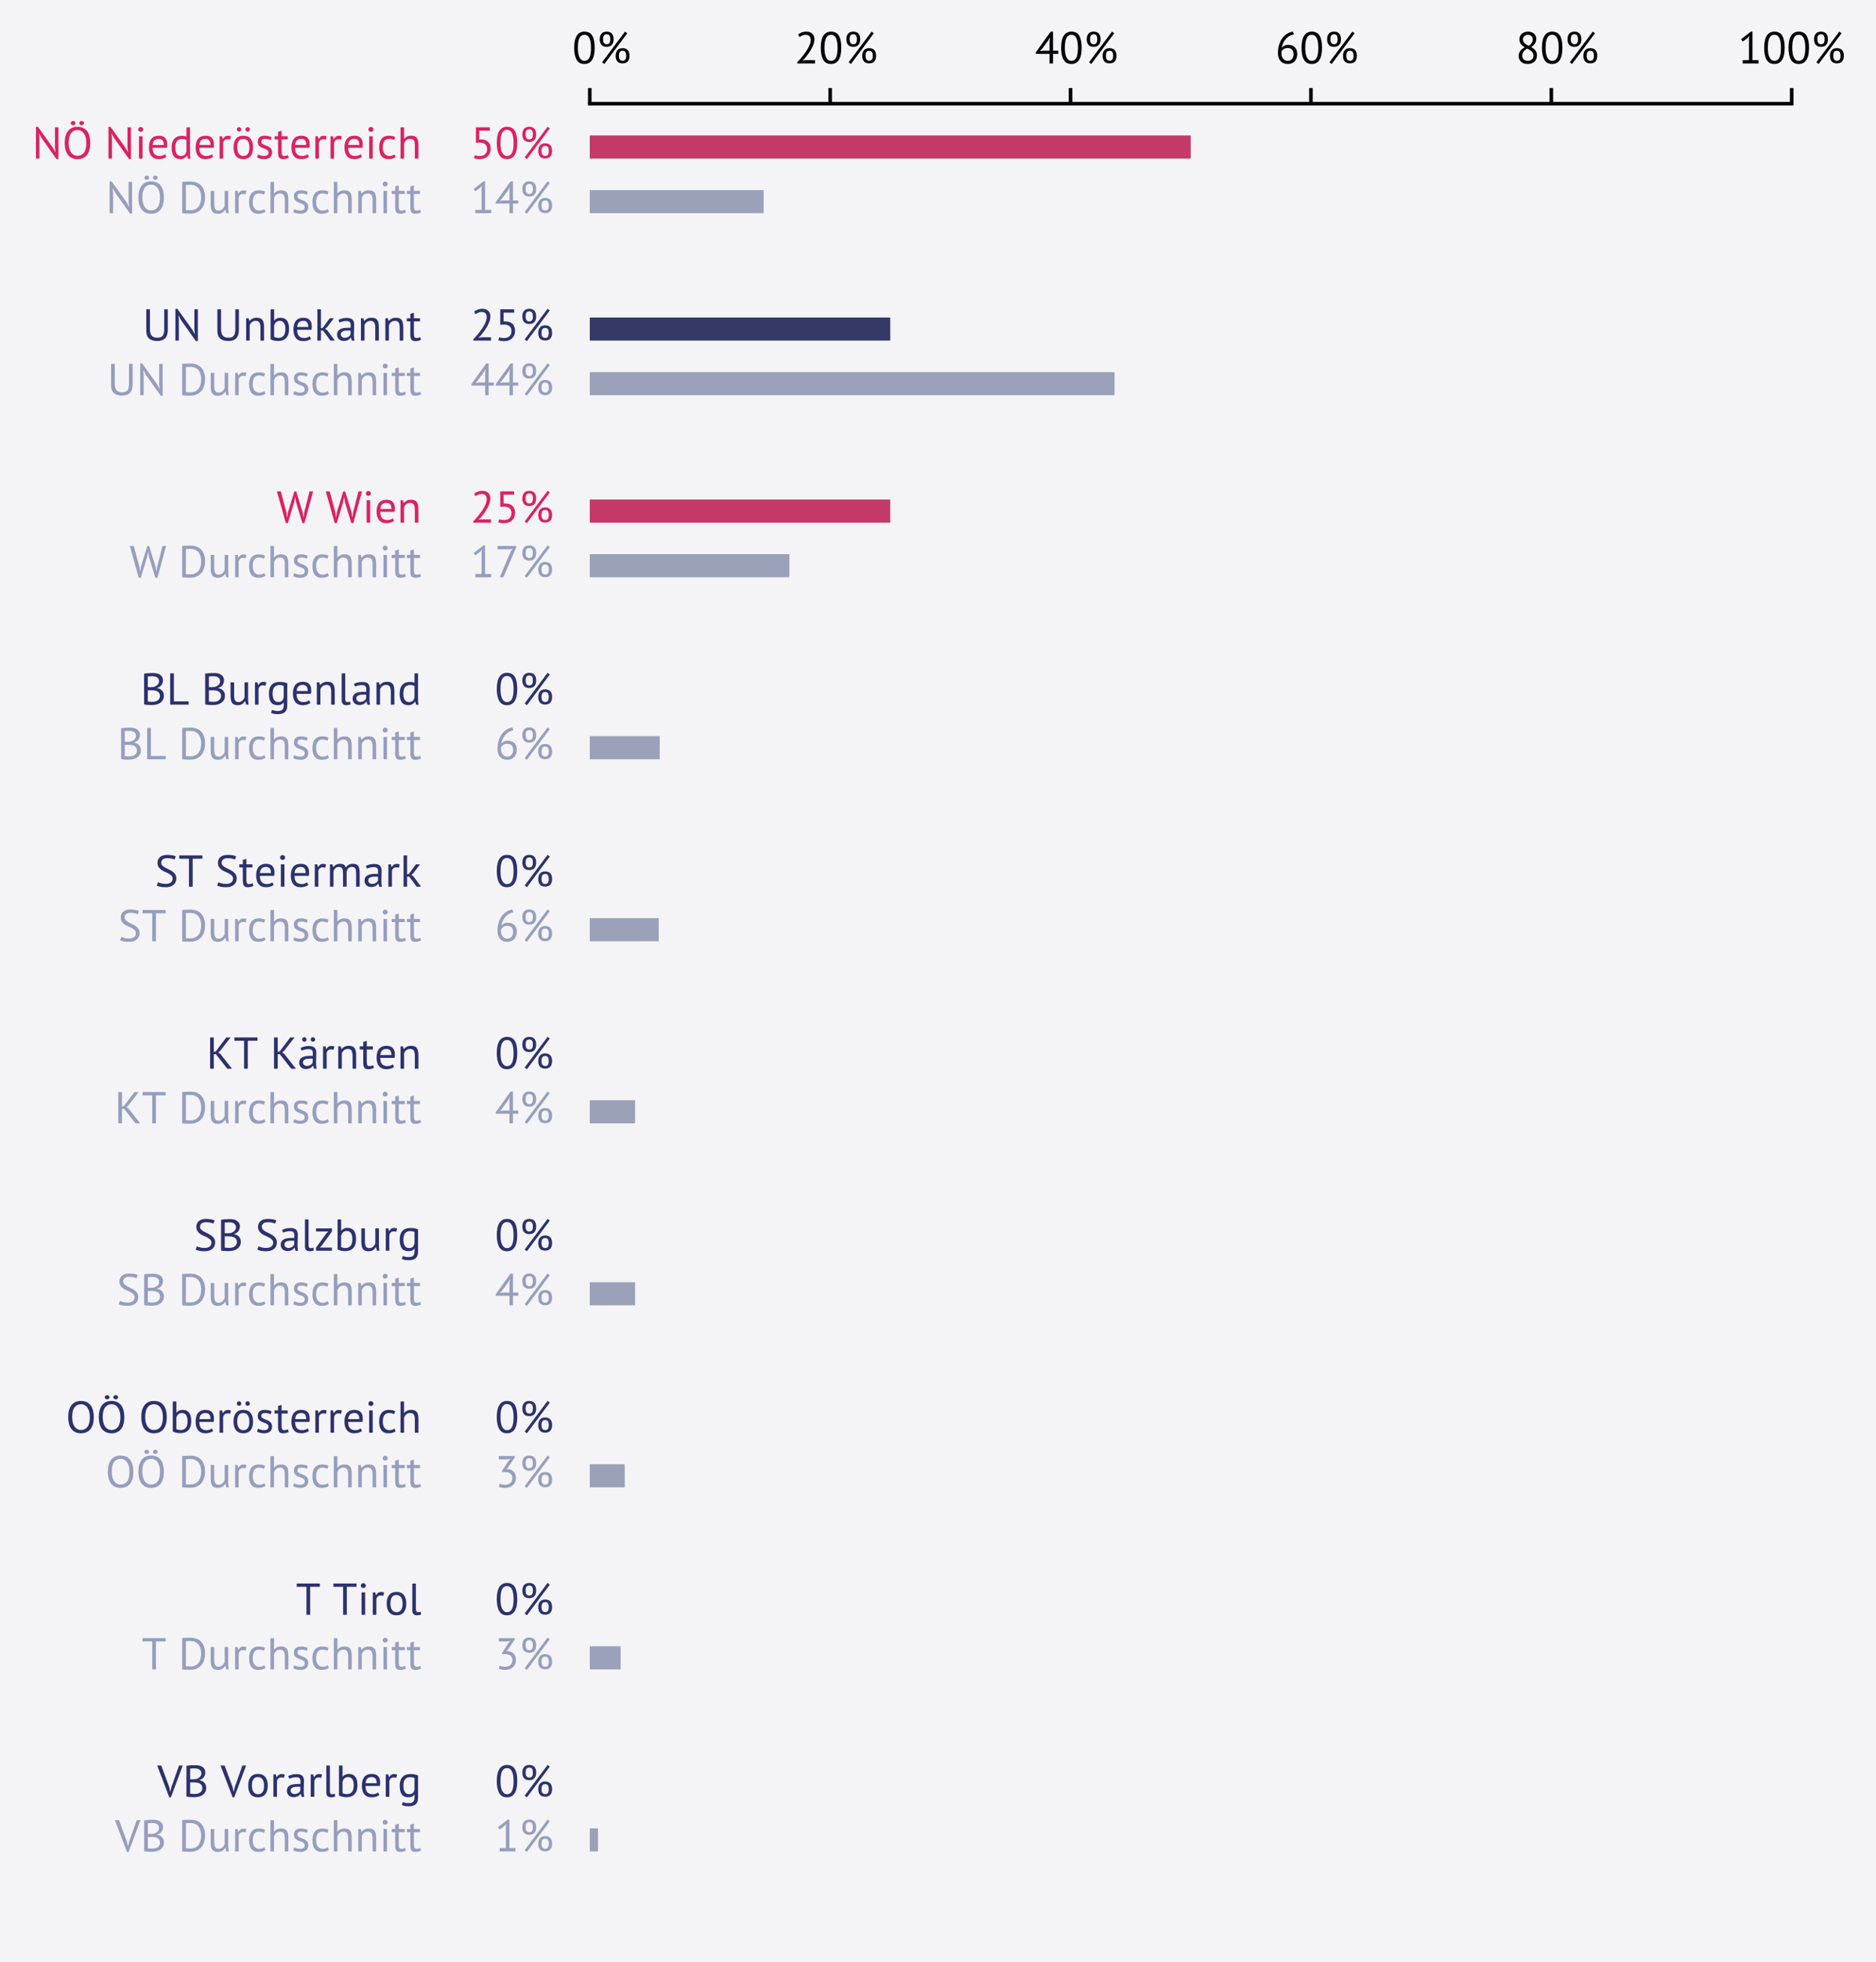 <?xml version="1.0" encoding="utf-8" standalone="no"?>
<!DOCTYPE svg PUBLIC "-//W3C//DTD SVG 1.1//EN"
  "http://www.w3.org/Graphics/SVG/1.1/DTD/svg11.dtd">
<!-- Created with matplotlib (http://matplotlib.org/) -->
<svg height="439pt" version="1.1" viewBox="0 0 420 439" width="420pt" xmlns="http://www.w3.org/2000/svg" xmlns:xlink="http://www.w3.org/1999/xlink">
 <defs>
  <style type="text/css">
*{stroke-linecap:butt;stroke-linejoin:round;}
  </style>
 </defs>
 <g id="figure_1">
  <g id="patch_1">
   <path d="M 0 439.228 
L 420.362 439.228 
L 420.362 0 
L 0 0 
z
" style="fill:#f4f4f6;"/>
  </g>
  <g id="axes_1">
   <g id="patch_2">
    <path d="M 132.039 61.987 
L 401.122 61.987 
L 401.122 23.2 
L 132.039 23.2 
z
" style="fill:#f4f4f6;"/>
   </g>
   <g id="patch_3">
    <path clip-path="url(#pc0d4276251)" d="M 132.039 30.311 
L 266.581 30.311 
L 266.581 35.483 
L 132.039 35.483 
z
" style="fill:#c53968;"/>
   </g>
   <g id="patch_4">
    <path clip-path="url(#pc0d4276251)" d="z
" style="fill:#c53968;"/>
   </g>
   <g id="patch_5">
    <path clip-path="url(#pc0d4276251)" d="z
" style="fill:#9ba1b8;"/>
   </g>
   <g id="patch_6">
    <path clip-path="url(#pc0d4276251)" d="M 132.039 42.529 
L 170.973 42.529 
L 170.973 47.701 
L 132.039 47.701 
z
" style="fill:#9ba1b8;"/>
   </g>
   <g id="patch_7">
    <path clip-path="url(#pc0d4276251)" d="z
" style="fill:#343866;"/>
   </g>
   <g id="patch_8">
    <path clip-path="url(#pc0d4276251)" d="z
" style="fill:#343866;"/>
   </g>
   <g id="matplotlib.axis_1">
    <g id="xtick_1">
     <g id="line2d_1">
      <defs>
       <path d="M 0 0 
L 0 -3.5 
" id="m44fadfe3ae" style="stroke:#000000;stroke-width:0.8;"/>
      </defs>
      <g>
       <use style="stroke:#000000;stroke-width:0.8;" x="132.039" xlink:href="#m44fadfe3ae" y="23.2"/>
      </g>
     </g>
     <g id="text_1">
      <!--   0% -->
      <defs>
       <path id="PTSans-Regular-20"/>
       <path d="M 4.297 35 
Q 4.297 53 10.141 62.094 
Q 16 71.203 27.203 71.203 
Q 39.297 71.203 44.75 62.25 
Q 50.203 53.297 50.203 35 
Q 50.203 17 44.344 7.891 
Q 38.5 -1.203 27.203 -1.203 
Q 15.297 -1.203 9.797 8.297 
Q 4.297 17.797 4.297 35 
z
M 12.594 35 
Q 12.594 28.5 13.438 23.141 
Q 14.297 17.797 16.094 13.938 
Q 17.906 10.094 20.656 7.938 
Q 23.406 5.797 27.203 5.797 
Q 34.797 5.797 38.344 12.844 
Q 41.906 19.906 41.906 35 
Q 41.906 41.406 41.156 46.797 
Q 40.406 52.203 38.656 56.094 
Q 36.906 60 34.094 62.094 
Q 31.297 64.203 27.203 64.203 
Q 19.703 64.203 16.141 57.094 
Q 12.594 50 12.594 35 
z
" id="PTSans-Regular-30"/>
       <path d="M 7.031 54.203 
Q 7.031 58.703 8.219 61.891 
Q 9.422 65.094 11.469 67.188 
Q 13.531 69.297 16.375 70.25 
Q 19.219 71.203 22.531 71.203 
Q 25.828 71.203 28.672 70.297 
Q 31.531 69.406 33.578 67.406 
Q 35.625 65.406 36.828 62.156 
Q 38.031 58.906 38.031 54.203 
Q 38.031 49.5 36.828 46.25 
Q 35.625 43 33.578 41 
Q 31.531 39 28.672 38.094 
Q 25.828 37.203 22.531 37.203 
Q 19.219 37.203 16.375 38.094 
Q 13.531 39 11.469 41 
Q 9.422 43 8.219 46.25 
Q 7.031 49.5 7.031 54.203 
z
M 14.422 54.203 
Q 14.422 48.203 16.562 45.594 
Q 18.719 43 22.531 43 
Q 24.422 43 25.922 43.547 
Q 27.422 44.094 28.469 45.344 
Q 29.531 46.594 30.078 48.75 
Q 30.625 50.906 30.625 54.203 
Q 30.625 57.5 30.078 59.641 
Q 29.531 61.797 28.469 63.047 
Q 27.422 64.297 25.922 64.844 
Q 24.422 65.406 22.531 65.406 
Q 18.719 65.406 16.562 63.047 
Q 14.422 60.703 14.422 54.203 
z
M 42.656 17.203 
Q 42.656 21.703 43.844 24.891 
Q 45.047 28.094 47.094 30.188 
Q 49.156 32.297 52 33.25 
Q 54.844 34.203 58.156 34.203 
Q 61.453 34.203 64.297 33.297 
Q 67.156 32.406 69.203 30.406 
Q 71.25 28.406 72.453 25.156 
Q 73.656 21.906 73.656 17.203 
Q 73.656 12.5 72.453 9.25 
Q 71.25 6 69.203 4 
Q 67.156 2 64.297 1.094 
Q 61.453 0.203 58.156 0.203 
Q 54.844 0.203 52 1.094 
Q 49.156 2 47.094 4 
Q 45.047 6 43.844 9.25 
Q 42.656 12.5 42.656 17.203 
z
M 50.047 17.203 
Q 50.047 11.203 52.188 8.594 
Q 54.344 6 58.156 6 
Q 60.047 6 61.547 6.547 
Q 63.047 7.094 64.094 8.344 
Q 65.156 9.594 65.703 11.75 
Q 66.25 13.906 66.25 17.203 
Q 66.25 20.5 65.703 22.641 
Q 65.156 24.797 64.094 26.047 
Q 63.047 27.297 61.547 27.844 
Q 60.047 28.406 58.156 28.406 
Q 54.344 28.406 52.188 26.047 
Q 50.047 23.703 50.047 17.203 
z
M 63.656 71.297 
L 68.547 67.5 
L 17.25 -1.203 
L 12.25 2.703 
z
" id="PTSans-Regular-25"/>
      </defs>
      <g transform="translate(122.779 14.2)scale(0.1 -0.1)">
       <use xlink:href="#PTSans-Regular-20"/>
       <use x="26.7" xlink:href="#PTSans-Regular-20"/>
       <use x="53.4" xlink:href="#PTSans-Regular-30"/>
       <use x="107.9" xlink:href="#PTSans-Regular-25"/>
      </g>
     </g>
    </g>
    <g id="xtick_2">
     <g id="line2d_2">
      <g>
       <use style="stroke:#000000;stroke-width:0.8;" x="185.856" xlink:href="#m44fadfe3ae" y="23.2"/>
      </g>
     </g>
     <g id="text_2">
      <!--  20% -->
      <defs>
       <path d="M 44.594 54.094 
Q 44.594 48.797 42.641 43.25 
Q 40.703 37.703 37.547 32.094 
Q 34.406 26.5 30.5 21.141 
Q 26.594 15.797 22.703 11 
L 17.797 6.703 
L 17.797 6.297 
L 24.203 7.406 
L 46 7.406 
L 46 0 
L 6.203 0 
L 6.203 2.906 
Q 8.406 5.203 11.5 8.594 
Q 14.594 12 17.938 16.141 
Q 21.297 20.297 24.547 24.938 
Q 27.797 29.594 30.438 34.391 
Q 33.094 39.203 34.688 43.891 
Q 36.297 48.594 36.297 52.797 
Q 36.297 57.703 33.5 60.953 
Q 30.703 64.203 25 64.203 
Q 21.203 64.203 17.594 62.641 
Q 14 61.094 11.406 59.094 
L 8.094 64.797 
Q 11.594 67.797 16.391 69.5 
Q 21.203 71.203 26.703 71.203 
Q 31 71.203 34.297 69.953 
Q 37.594 68.703 39.891 66.391 
Q 42.203 64.094 43.391 60.938 
Q 44.594 57.797 44.594 54.094 
z
" id="PTSans-Regular-32"/>
      </defs>
      <g transform="translate(175.206 14.2)scale(0.1 -0.1)">
       <use xlink:href="#PTSans-Regular-20"/>
       <use x="26.7" xlink:href="#PTSans-Regular-32"/>
       <use x="81.2" xlink:href="#PTSans-Regular-30"/>
       <use x="135.7" xlink:href="#PTSans-Regular-25"/>
      </g>
     </g>
    </g>
    <g id="xtick_3">
     <g id="line2d_3">
      <g>
       <use style="stroke:#000000;stroke-width:0.8;" x="239.672" xlink:href="#m44fadfe3ae" y="23.2"/>
      </g>
     </g>
     <g id="text_3">
      <!--  40% -->
      <defs>
       <path d="M 52.406 21.5 
L 40.594 21.5 
L 40.594 0 
L 32.797 0 
L 32.797 21.5 
L 2 21.5 
L 2 24.797 
L 35.203 71.094 
L 40.594 71.094 
L 40.594 28.5 
L 52.406 28.5 
z
M 32.797 50.297 
L 33.797 58.5 
L 33.5 58.5 
L 30 51.703 
L 15.906 32.594 
L 11.094 27.703 
L 18.094 28.5 
L 32.797 28.5 
z
" id="PTSans-Regular-34"/>
      </defs>
      <g transform="translate(229.022 14.2)scale(0.1 -0.1)">
       <use xlink:href="#PTSans-Regular-20"/>
       <use x="26.7" xlink:href="#PTSans-Regular-34"/>
       <use x="81.2" xlink:href="#PTSans-Regular-30"/>
       <use x="135.7" xlink:href="#PTSans-Regular-25"/>
      </g>
     </g>
    </g>
    <g id="xtick_4">
     <g id="line2d_4">
      <g>
       <use style="stroke:#000000;stroke-width:0.8;" x="293.489" xlink:href="#m44fadfe3ae" y="23.2"/>
      </g>
     </g>
     <g id="text_4">
      <!--  60% -->
      <defs>
       <path d="M 49.203 21.094 
Q 49.203 16.5 47.797 12.453 
Q 46.406 8.406 43.703 5.344 
Q 41 2.297 37 0.547 
Q 33 -1.203 27.906 -1.203 
Q 22.906 -1.203 18.906 0.391 
Q 14.906 2 12 5.141 
Q 9.094 8.297 7.547 12.891 
Q 6 17.5 6 23.5 
Q 6 33.406 8.547 41.75 
Q 11.094 50.094 15.594 56.297 
Q 20.094 62.5 26.25 66.344 
Q 32.406 70.203 39.594 71.203 
L 41.297 64.797 
Q 35.703 63.797 31.094 61 
Q 26.5 58.203 23.047 54.094 
Q 19.594 50 17.391 44.891 
Q 15.203 39.797 14.406 34.406 
Q 16 37.094 19.797 39.344 
Q 23.594 41.594 29.094 41.594 
Q 38.5 41.594 43.844 36.188 
Q 49.203 30.797 49.203 21.094 
z
M 40.906 20.297 
Q 40.906 27.406 37.594 31 
Q 34.297 34.594 27.406 34.594 
Q 22.5 34.594 18.953 32.188 
Q 15.406 29.797 14 26.797 
Q 13.797 25.406 13.797 24.5 
Q 13.797 23.594 13.797 22.5 
Q 13.797 19.406 14.641 16.406 
Q 15.5 13.406 17.297 11.047 
Q 19.094 8.703 21.75 7.25 
Q 24.406 5.797 28 5.797 
Q 30.906 5.797 33.25 6.891 
Q 35.594 8 37.297 9.891 
Q 39 11.797 39.953 14.5 
Q 40.906 17.203 40.906 20.297 
z
" id="PTSans-Regular-36"/>
      </defs>
      <g transform="translate(282.839 14.2)scale(0.1 -0.1)">
       <use xlink:href="#PTSans-Regular-20"/>
       <use x="26.7" xlink:href="#PTSans-Regular-36"/>
       <use x="81.2" xlink:href="#PTSans-Regular-30"/>
       <use x="135.7" xlink:href="#PTSans-Regular-25"/>
      </g>
     </g>
    </g>
    <g id="xtick_5">
     <g id="line2d_5">
      <g>
       <use style="stroke:#000000;stroke-width:0.8;" x="347.306" xlink:href="#m44fadfe3ae" y="23.2"/>
      </g>
     </g>
     <g id="text_5">
      <!--  80% -->
      <defs>
       <path d="M 6.797 16.703 
Q 6.797 23 10.094 27.641 
Q 13.406 32.297 20.406 36.094 
Q 17.906 37.594 15.75 39.25 
Q 13.594 40.906 11.938 43 
Q 10.297 45.094 9.344 47.688 
Q 8.406 50.297 8.406 53.703 
Q 8.406 57.594 9.75 60.797 
Q 11.094 64 13.641 66.297 
Q 16.203 68.594 19.75 69.891 
Q 23.297 71.203 27.797 71.203 
Q 32 71.203 35.391 70 
Q 38.797 68.797 41.141 66.688 
Q 43.5 64.594 44.797 61.688 
Q 46.094 58.797 46.094 55.297 
Q 46.094 49.594 43.5 45.25 
Q 40.906 40.906 34.906 36.703 
Q 37.5 35.203 39.844 33.391 
Q 42.203 31.594 43.953 29.391 
Q 45.703 27.203 46.703 24.453 
Q 47.703 21.703 47.703 18.203 
Q 47.703 13.906 46.297 10.344 
Q 44.906 6.797 42.203 4.25 
Q 39.5 1.703 35.594 0.25 
Q 31.703 -1.203 26.703 -1.203 
Q 21.906 -1.203 18.203 0.188 
Q 14.5 1.594 11.953 4 
Q 9.406 6.406 8.094 9.656 
Q 6.797 12.906 6.797 16.703 
z
M 39.906 17.703 
Q 39.906 20.703 38.703 22.953 
Q 37.5 25.203 35.547 27.047 
Q 33.594 28.906 31.094 30.406 
Q 28.594 31.906 25.906 33.297 
Q 19.797 29.906 17.188 25.703 
Q 14.594 21.5 14.594 17.703 
Q 14.594 15.297 15.391 13.094 
Q 16.203 10.906 17.797 9.297 
Q 19.406 7.703 21.75 6.75 
Q 24.094 5.797 27.203 5.797 
Q 29.703 5.797 32 6.547 
Q 34.297 7.297 36.047 8.75 
Q 37.797 10.203 38.844 12.453 
Q 39.906 14.703 39.906 17.703 
z
M 16.203 53.906 
Q 16.203 51.094 17.297 48.938 
Q 18.406 46.797 20.25 45.094 
Q 22.094 43.406 24.5 41.953 
Q 26.906 40.5 29.5 39.203 
Q 34 42.703 36.141 46.094 
Q 38.297 49.5 38.297 53.594 
Q 38.297 58.703 35.141 61.453 
Q 32 64.203 27.594 64.203 
Q 24.906 64.203 22.797 63.297 
Q 20.703 62.406 19.203 61 
Q 17.703 59.594 16.953 57.75 
Q 16.203 55.906 16.203 53.906 
z
" id="PTSans-Regular-38"/>
      </defs>
      <g transform="translate(336.656 14.2)scale(0.1 -0.1)">
       <use xlink:href="#PTSans-Regular-20"/>
       <use x="26.7" xlink:href="#PTSans-Regular-38"/>
       <use x="81.2" xlink:href="#PTSans-Regular-30"/>
       <use x="135.7" xlink:href="#PTSans-Regular-25"/>
      </g>
     </g>
    </g>
    <g id="xtick_6">
     <g id="line2d_6">
      <g>
       <use style="stroke:#000000;stroke-width:0.8;" x="401.122" xlink:href="#m44fadfe3ae" y="23.2"/>
      </g>
     </g>
     <g id="text_6">
      <!-- 100% -->
      <defs>
       <path d="M 10.797 7.406 
L 24.797 7.406 
L 24.797 55.797 
L 25.797 61.703 
L 21.797 57 
L 10.797 49.094 
L 7 54.203 
L 29 71.203 
L 32.594 71.203 
L 32.594 7.406 
L 46.297 7.406 
L 46.297 0 
L 10.797 0 
z
" id="PTSans-Regular-31"/>
      </defs>
      <g transform="translate(389.082 14.2)scale(0.1 -0.1)">
       <use xlink:href="#PTSans-Regular-31"/>
       <use x="54.5" xlink:href="#PTSans-Regular-30"/>
       <use x="109" xlink:href="#PTSans-Regular-30"/>
       <use x="163.5" xlink:href="#PTSans-Regular-25"/>
      </g>
     </g>
    </g>
   </g>
   <g id="matplotlib.axis_2">
    <g id="ytick_1">
     <g id="line2d_7">
      <defs>
       <path d="M 0 0 
L -3.5 0 
" id="mac1fcc0c83"/>
      </defs>
      <g>
       <use style="fill:none;" x="132.039" xlink:href="#mac1fcc0c83" y="32.897"/>
      </g>
     </g>
    </g>
    <g id="ytick_2">
     <g id="line2d_8">
      <g>
       <use style="fill:none;" x="132.039" xlink:href="#mac1fcc0c83" y="52.291"/>
      </g>
     </g>
    </g>
   </g>
   <g id="line2d_9">
    <path clip-path="url(#pc0d4276251)" d="M 0 0 
" style="fill:none;stroke:#424242;stroke-linecap:square;stroke-width:2.7;"/>
   </g>
   <g id="line2d_10">
    <path clip-path="url(#pc0d4276251)" d="M 0 0 
" style="fill:none;stroke:#424242;stroke-linecap:square;stroke-width:2.7;"/>
   </g>
   <g id="line2d_11">
    <path clip-path="url(#pc0d4276251)" d="M 0 0 
" style="fill:none;stroke:#424242;stroke-linecap:square;stroke-width:2.7;"/>
   </g>
   <g id="line2d_12">
    <path clip-path="url(#pc0d4276251)" d="M 0 0 
" style="fill:none;stroke:#424242;stroke-linecap:square;stroke-width:2.7;"/>
   </g>
   <g id="line2d_13">
    <path clip-path="url(#pc0d4276251)" d="M 0 0 
" style="fill:none;stroke:#424242;stroke-linecap:square;stroke-width:2.7;"/>
   </g>
   <g id="line2d_14">
    <path clip-path="url(#pc0d4276251)" d="M 0 0 
" style="fill:none;stroke:#424242;stroke-linecap:square;stroke-width:2.7;"/>
   </g>
   <g id="patch_9">
    <path d="M 132.039 23.2 
L 401.122 23.2 
" style="fill:none;stroke:#000000;stroke-linecap:square;stroke-linejoin:miter;stroke-width:0.8;"/>
   </g>
   <g id="text_7">
    <!--  14% -->
    <g style="fill:#969ebd;" transform="translate(102.666 47.701)scale(0.1 -0.1)">
     <use xlink:href="#PTSans-Regular-20"/>
     <use x="26.7" xlink:href="#PTSans-Regular-31"/>
     <use x="81.2" xlink:href="#PTSans-Regular-34"/>
     <use x="135.7" xlink:href="#PTSans-Regular-25"/>
    </g>
   </g>
   <g id="text_8">
    <!-- NÖ Durchschnitt -->
    <defs>
     <path d="M 21.094 45.797 
L 15.703 55.906 
L 15.297 55.906 
L 16.297 45.797 
L 16.297 0 
L 8.5 0 
L 8.5 71.094 
L 12.906 71.094 
L 46.406 24.406 
L 51.594 14.797 
L 52.094 14.797 
L 51 24.406 
L 51 70 
L 58.797 70 
L 58.797 -1.094 
L 54.406 -1.094 
z
" id="PTSans-Regular-4e"/>
     <path d="M 5.594 35 
Q 5.594 52.5 13 61.844 
Q 20.406 71.203 34.094 71.203 
Q 41.5 71.203 46.891 68.594 
Q 52.297 66 55.844 61.25 
Q 59.406 56.5 61.094 49.844 
Q 62.797 43.203 62.797 35 
Q 62.797 17.5 55.344 8.141 
Q 47.906 -1.203 34.094 -1.203 
Q 26.797 -1.203 21.438 1.391 
Q 16.094 4 12.547 8.75 
Q 9 13.5 7.297 20.141 
Q 5.594 26.797 5.594 35 
z
M 14.406 35 
Q 14.406 29.203 15.547 24 
Q 16.703 18.797 19.094 14.844 
Q 21.5 10.906 25.25 8.547 
Q 29 6.203 34.094 6.203 
Q 43.406 6.203 48.703 13.25 
Q 54 20.297 54 35 
Q 54 40.703 52.844 45.953 
Q 51.703 51.203 49.25 55.141 
Q 46.797 59.094 43.047 61.438 
Q 39.297 63.797 34.094 63.797 
Q 24.906 63.797 19.656 56.75 
Q 14.406 49.703 14.406 35 
z
M 19 79.406 
Q 19 81.5 20.5 82.797 
Q 22 84.094 24.406 84.094 
Q 26.703 84.094 28.141 82.797 
Q 29.594 81.5 29.594 79.406 
Q 29.594 77.406 28.141 76.094 
Q 26.703 74.797 24.406 74.797 
Q 22 74.797 20.5 76.094 
Q 19 77.406 19 79.406 
z
M 38.203 79.406 
Q 38.203 81.5 39.641 82.797 
Q 41.094 84.094 43.406 84.094 
Q 45.797 84.094 47.297 82.797 
Q 48.797 81.5 48.797 79.406 
Q 48.797 77.406 47.297 76.094 
Q 45.797 74.797 43.406 74.797 
Q 41.094 74.797 39.641 76.094 
Q 38.203 77.406 38.203 79.406 
z
" id="PTSans-Regular-d6"/>
     <path d="M 8.5 70 
Q 10.406 70.297 12.75 70.438 
Q 15.094 70.594 17.641 70.641 
Q 20.203 70.703 22.641 70.75 
Q 25.094 70.797 27.203 70.797 
Q 35.594 70.797 41.75 68.188 
Q 47.906 65.594 51.906 60.938 
Q 55.906 56.297 57.844 49.797 
Q 59.797 43.297 59.797 35.5 
Q 59.797 28.406 57.938 21.844 
Q 56.094 15.297 52.094 10.25 
Q 48.094 5.203 41.688 2.141 
Q 35.297 -0.906 26.203 -0.906 
Q 24.594 -0.906 22.047 -0.844 
Q 19.5 -0.797 16.797 -0.641 
Q 14.094 -0.5 11.797 -0.391 
Q 9.5 -0.297 8.5 -0.094 
z
M 27.406 63.406 
Q 26.094 63.406 24.547 63.406 
Q 23 63.406 21.5 63.297 
Q 20 63.203 18.75 63.094 
Q 17.5 63 16.797 62.906 
L 16.797 6.906 
Q 17.297 6.797 18.688 6.75 
Q 20.094 6.703 21.594 6.641 
Q 23.094 6.594 24.5 6.547 
Q 25.906 6.5 26.406 6.5 
Q 33.406 6.5 38.156 8.891 
Q 42.906 11.297 45.75 15.344 
Q 48.594 19.406 49.797 24.656 
Q 51 29.906 51 35.5 
Q 51 40.406 49.891 45.344 
Q 48.797 50.297 46.094 54.297 
Q 43.406 58.297 38.844 60.844 
Q 34.297 63.406 27.406 63.406 
z
" id="PTSans-Regular-44"/>
     <path d="M 14.906 50 
L 14.906 21.5 
Q 14.906 17.594 15.344 14.641 
Q 15.797 11.703 16.891 9.75 
Q 18 7.797 19.891 6.797 
Q 21.797 5.797 24.703 5.797 
Q 27.406 5.797 29.5 6.641 
Q 31.594 7.5 33.25 9 
Q 34.906 10.5 36.156 12.453 
Q 37.406 14.406 38.203 16.594 
L 38.203 50 
L 46.203 50 
L 46.203 14.203 
Q 46.203 10.594 46.453 6.75 
Q 46.703 2.906 47.297 0 
L 41.797 0 
L 39.797 7.906 
L 39.297 7.906 
Q 37 4 33.094 1.391 
Q 29.203 -1.203 23.203 -1.203 
Q 19.203 -1.203 16.141 -0.25 
Q 13.094 0.703 11.047 3.094 
Q 9 5.5 7.953 9.547 
Q 6.906 13.594 6.906 19.797 
L 6.906 50 
z
" id="PTSans-Regular-75"/>
     <path d="M 31.297 42.297 
Q 28.297 43.297 25.594 43.297 
Q 21.297 43.297 18.797 40.938 
Q 16.297 38.594 15.703 35 
L 15.703 0 
L 7.703 0 
L 7.703 50 
L 13.297 50 
L 14.797 43.906 
L 15.203 43.906 
Q 17.094 47.297 19.75 49.141 
Q 22.406 51 26.5 51 
Q 29.406 51 33 50 
z
" id="PTSans-Regular-72"/>
     <path d="M 41.797 3.297 
Q 38.797 1.094 34.688 -0.047 
Q 30.594 -1.203 26.094 -1.203 
Q 20.297 -1.203 16.297 0.641 
Q 12.297 2.5 9.75 5.953 
Q 7.203 9.406 6.047 14.25 
Q 4.906 19.094 4.906 25 
Q 4.906 37.703 10.5 44.453 
Q 16.094 51.203 26.594 51.203 
Q 31.406 51.203 34.75 50.453 
Q 38.094 49.703 40.797 48.297 
L 38.5 41.406 
Q 36.203 42.703 33.391 43.453 
Q 30.594 44.203 27.406 44.203 
Q 13.203 44.203 13.203 25 
Q 13.203 21.203 13.953 17.75 
Q 14.703 14.297 16.453 11.641 
Q 18.203 9 21.047 7.391 
Q 23.906 5.797 28.094 5.797 
Q 31.703 5.797 34.547 6.891 
Q 37.406 8 39.203 9.406 
z
" id="PTSans-Regular-63"/>
     <path d="M 39.797 0 
L 39.797 28.5 
Q 39.797 32.406 39.344 35.344 
Q 38.906 38.297 37.703 40.25 
Q 36.5 42.203 34.453 43.203 
Q 32.406 44.203 29.094 44.203 
Q 24.406 44.203 20.594 41.141 
Q 16.797 38.094 15.703 33.297 
L 15.703 0 
L 7.703 0 
L 7.703 70 
L 15.703 70 
L 15.703 44.406 
L 16.094 44.406 
Q 18.703 47.5 22.344 49.344 
Q 26 51.203 31.406 51.203 
Q 35.594 51.203 38.688 50.25 
Q 41.797 49.297 43.844 46.891 
Q 45.906 44.5 46.844 40.453 
Q 47.797 36.406 47.797 30.203 
L 47.797 0 
z
" id="PTSans-Regular-68"/>
     <path d="M 29.703 13.594 
Q 29.703 16.594 27.891 18.297 
Q 26.094 20 23.438 21.141 
Q 20.797 22.297 17.641 23.344 
Q 14.5 24.406 11.844 26.047 
Q 9.203 27.703 7.391 30.297 
Q 5.594 32.906 5.594 37.297 
Q 5.594 44.5 9.688 47.844 
Q 13.797 51.203 21.094 51.203 
Q 26.5 51.203 30.141 50.25 
Q 33.797 49.297 36.5 48 
L 34.594 41.406 
Q 32.297 42.5 29.047 43.344 
Q 25.797 44.203 22.094 44.203 
Q 17.703 44.203 15.641 42.703 
Q 13.594 41.203 13.594 37.5 
Q 13.594 34.906 15.391 33.453 
Q 17.203 32 19.844 30.844 
Q 22.5 29.703 25.641 28.594 
Q 28.797 27.5 31.438 25.703 
Q 34.094 23.906 35.891 21.156 
Q 37.703 18.406 37.703 13.906 
Q 37.703 10.703 36.641 7.891 
Q 35.594 5.094 33.391 3.094 
Q 31.203 1.094 27.953 -0.047 
Q 24.703 -1.203 20.297 -1.203 
Q 14.594 -1.203 10.594 -0.094 
Q 6.594 1 3.906 2.5 
L 6.297 9.297 
Q 8.594 8 12.297 6.891 
Q 16 5.797 19.797 5.797 
Q 24.094 5.797 26.891 7.5 
Q 29.703 9.203 29.703 13.594 
z
" id="PTSans-Regular-73"/>
     <path d="M 39.797 0 
L 39.797 28.5 
Q 39.797 36.297 37.547 40.25 
Q 35.297 44.203 29.297 44.203 
Q 24 44.203 20.547 41.344 
Q 17.094 38.5 15.703 34.203 
L 15.703 0 
L 7.703 0 
L 7.703 50 
L 13.297 50 
L 14.797 43.906 
L 15.203 43.906 
Q 17.594 47.094 21.641 49.141 
Q 25.703 51.203 31.297 51.203 
Q 35.406 51.203 38.5 50.25 
Q 41.594 49.297 43.641 46.891 
Q 45.703 44.5 46.75 40.453 
Q 47.797 36.406 47.797 30.203 
L 47.797 0 
z
" id="PTSans-Regular-6e"/>
     <path d="M 9.406 50 
L 17.406 50 
L 17.406 0 
L 9.406 0 
z
M 7.703 65.203 
Q 7.703 67.5 9.25 69.141 
Q 10.797 70.797 13.203 70.797 
Q 15.594 70.797 17.297 69.141 
Q 19 67.5 19 65.203 
Q 19 62.906 17.297 61.406 
Q 15.594 59.906 13.203 59.906 
Q 10.797 59.906 9.25 61.406 
Q 7.703 62.906 7.703 65.203 
z
" id="PTSans-Regular-69"/>
     <path d="M 1.094 50 
L 8.906 50 
L 8.906 59.906 
L 16.906 62.203 
L 16.906 50 
L 30.5 50 
L 30.5 43 
L 16.906 43 
L 16.906 15.297 
Q 16.906 10.094 18.203 7.938 
Q 19.5 5.797 22.594 5.797 
Q 25.203 5.797 27 6.344 
Q 28.797 6.906 31 7.797 
L 32.797 1.703 
Q 30.094 0.406 26.891 -0.391 
Q 23.703 -1.203 20 -1.203 
Q 13.906 -1.203 11.406 2.25 
Q 8.906 5.703 8.906 13.797 
L 8.906 43 
L 1.094 43 
z
" id="PTSans-Regular-74"/>
    </defs>
    <g style="fill:#969ebd;" transform="translate(23.695 47.701)scale(0.1 -0.1)">
     <use xlink:href="#PTSans-Regular-4e"/>
     <use x="67.3" xlink:href="#PTSans-Regular-d6"/>
     <use x="135.7" xlink:href="#PTSans-Regular-20"/>
     <use x="162.4" xlink:href="#PTSans-Regular-44"/>
     <use x="227.8" xlink:href="#PTSans-Regular-75"/>
     <use x="281.7" xlink:href="#PTSans-Regular-72"/>
     <use x="315.7" xlink:href="#PTSans-Regular-63"/>
     <use x="360.8" xlink:href="#PTSans-Regular-68"/>
     <use x="415.5" xlink:href="#PTSans-Regular-73"/>
     <use x="457.6" xlink:href="#PTSans-Regular-63"/>
     <use x="502.7" xlink:href="#PTSans-Regular-68"/>
     <use x="557.4" xlink:href="#PTSans-Regular-6e"/>
     <use x="612.1" xlink:href="#PTSans-Regular-69"/>
     <use x="638.9" xlink:href="#PTSans-Regular-74"/>
     <use x="672.8" xlink:href="#PTSans-Regular-74"/>
    </g>
   </g>
   <g id="text_9">
    <!--  50% -->
    <defs>
     <path d="M 21.297 5.797 
Q 28.203 5.797 32.703 9.797 
Q 37.203 13.797 37.203 21.406 
Q 37.203 28.703 32.75 32.297 
Q 28.297 35.906 20.5 35.906 
L 12.094 35.406 
L 12.094 70 
L 43.297 70 
L 43.297 62.594 
L 19.594 62.594 
L 19.594 42.703 
L 23.906 42.906 
Q 33.797 42.797 39.5 37.391 
Q 45.203 32 45.203 21.906 
Q 45.203 16.297 43.297 11.938 
Q 41.406 7.594 38.156 4.688 
Q 34.906 1.797 30.5 0.297 
Q 26.094 -1.203 21.094 -1.203 
Q 16.594 -1.203 13.5 -0.703 
Q 10.406 -0.203 7.703 0.797 
L 9.797 7.594 
Q 12.094 6.703 14.75 6.25 
Q 17.406 5.797 21.297 5.797 
z
" id="PTSans-Regular-35"/>
    </defs>
    <g style="fill:#dc2260;" transform="translate(102.666 35.483)scale(0.1 -0.1)">
     <use xlink:href="#PTSans-Regular-20"/>
     <use x="26.7" xlink:href="#PTSans-Regular-35"/>
     <use x="81.2" xlink:href="#PTSans-Regular-30"/>
     <use x="135.7" xlink:href="#PTSans-Regular-25"/>
    </g>
   </g>
   <g id="text_10">
    <!-- NÖ Niederösterreich -->
    <defs>
     <path d="M 44.203 4 
Q 41.203 1.594 36.641 0.188 
Q 32.094 -1.203 27 -1.203 
Q 21.297 -1.203 17.094 0.641 
Q 12.906 2.5 10.203 5.953 
Q 7.5 9.406 6.203 14.203 
Q 4.906 19 4.906 25 
Q 4.906 37.797 10.594 44.5 
Q 16.297 51.203 26.906 51.203 
Q 30.297 51.203 33.688 50.453 
Q 37.094 49.703 39.797 47.594 
Q 42.5 45.5 44.203 41.641 
Q 45.906 37.797 45.906 31.5 
Q 45.906 28.203 45.297 24.203 
L 13.203 24.203 
Q 13.203 19.797 14.094 16.391 
Q 15 13 16.891 10.641 
Q 18.797 8.297 21.844 7.047 
Q 24.906 5.797 29.297 5.797 
Q 32.703 5.797 36.094 7 
Q 39.5 8.203 41.203 9.797 
z
M 27 44.203 
Q 21.094 44.203 17.547 41.094 
Q 14 38 13.297 30.5 
L 38.094 30.5 
Q 38.094 38.094 35.188 41.141 
Q 32.297 44.203 27 44.203 
z
" id="PTSans-Regular-65"/>
     <path d="M 46.094 17.203 
Q 46.094 12.094 46.188 7.938 
Q 46.297 3.797 47.094 -0.203 
L 41.703 -0.203 
L 39.703 6.906 
L 39.297 6.906 
Q 37.297 3.406 33.5 1.094 
Q 29.703 -1.203 24.594 -1.203 
Q 14.594 -1.203 9.75 5.094 
Q 4.906 11.406 4.906 24.797 
Q 4.906 37.594 10.953 44.25 
Q 17 50.906 27.594 50.906 
Q 31.297 50.906 33.438 50.5 
Q 35.594 50.094 38.094 49.203 
L 38.094 70 
L 46.094 70 
z
M 25.906 5.797 
Q 31 5.797 34 8.438 
Q 37 11.094 38.094 16.5 
L 38.094 41.297 
Q 36.297 42.703 34 43.297 
Q 31.703 43.906 27.906 43.906 
Q 21 43.906 17.094 39.344 
Q 13.203 34.797 13.203 24.797 
Q 13.203 20.703 13.844 17.203 
Q 14.5 13.703 16 11.203 
Q 17.5 8.703 19.953 7.25 
Q 22.406 5.797 25.906 5.797 
z
" id="PTSans-Regular-64"/>
     <path d="M 4.906 25 
Q 4.906 37.703 10.547 44.453 
Q 16.203 51.203 26.797 51.203 
Q 32.406 51.203 36.547 49.344 
Q 40.703 47.5 43.391 44.047 
Q 46.094 40.594 47.391 35.75 
Q 48.703 30.906 48.703 25 
Q 48.703 12.297 43.047 5.547 
Q 37.406 -1.203 26.797 -1.203 
Q 21.203 -1.203 17.047 0.641 
Q 12.906 2.5 10.203 5.953 
Q 7.5 9.406 6.203 14.25 
Q 4.906 19.094 4.906 25 
z
M 13.203 25 
Q 13.203 21.203 13.953 17.703 
Q 14.703 14.203 16.297 11.594 
Q 17.906 9 20.5 7.391 
Q 23.094 5.797 26.797 5.797 
Q 40.406 5.703 40.406 25 
Q 40.406 28.906 39.656 32.406 
Q 38.906 35.906 37.297 38.5 
Q 35.703 41.094 33.094 42.641 
Q 30.5 44.203 26.797 44.203 
Q 13.203 44.297 13.203 25 
z
M 12.375 65.297 
Q 12.375 67.594 13.719 69 
Q 15.078 70.406 17.281 70.406 
Q 19.469 70.406 20.812 69 
Q 22.172 67.594 22.172 65.297 
Q 22.172 63.203 20.812 61.797 
Q 19.469 60.406 17.281 60.406 
Q 15.078 60.406 13.719 61.797 
Q 12.375 63.203 12.375 65.297 
z
M 31.578 65.297 
Q 31.578 67.594 32.922 69 
Q 34.281 70.406 36.469 70.406 
Q 38.781 70.406 40.125 69 
Q 41.469 67.594 41.469 65.297 
Q 41.469 63.203 40.125 61.797 
Q 38.781 60.406 36.469 60.406 
Q 34.281 60.406 32.922 61.797 
Q 31.578 63.203 31.578 65.297 
z
" id="PTSans-Regular-f6"/>
    </defs>
    <g style="fill:#dc2260;" transform="translate(7.2 35.483)scale(0.1 -0.1)">
     <use xlink:href="#PTSans-Regular-4e"/>
     <use x="67.3" xlink:href="#PTSans-Regular-d6"/>
     <use x="135.7" xlink:href="#PTSans-Regular-20"/>
     <use x="162.4" xlink:href="#PTSans-Regular-4e"/>
     <use x="229.7" xlink:href="#PTSans-Regular-69"/>
     <use x="256.5" xlink:href="#PTSans-Regular-65"/>
     <use x="307.3" xlink:href="#PTSans-Regular-64"/>
     <use x="361.1" xlink:href="#PTSans-Regular-65"/>
     <use x="411.9" xlink:href="#PTSans-Regular-72"/>
     <use x="445.9" xlink:href="#PTSans-Regular-f6"/>
     <use x="499.5" xlink:href="#PTSans-Regular-73"/>
     <use x="541.6" xlink:href="#PTSans-Regular-74"/>
     <use x="575.5" xlink:href="#PTSans-Regular-65"/>
     <use x="626.3" xlink:href="#PTSans-Regular-72"/>
     <use x="660.3" xlink:href="#PTSans-Regular-72"/>
     <use x="694.3" xlink:href="#PTSans-Regular-65"/>
     <use x="745.1" xlink:href="#PTSans-Regular-69"/>
     <use x="771.9" xlink:href="#PTSans-Regular-63"/>
     <use x="817" xlink:href="#PTSans-Regular-68"/>
    </g>
   </g>
  </g>
  <g id="axes_2">
   <g id="patch_10">
    <path clip-path="url(#pfce044c920)" d="z
" style="fill:#c53968;"/>
   </g>
   <g id="patch_11">
    <path clip-path="url(#pfce044c920)" d="z
" style="fill:#c53968;"/>
   </g>
   <g id="patch_12">
    <path clip-path="url(#pfce044c920)" d="z
" style="fill:#9ba1b8;"/>
   </g>
   <g id="patch_13">
    <path clip-path="url(#pfce044c920)" d="M 132.039 83.256 
L 249.532 83.256 
L 249.532 88.427 
L 132.039 88.427 
z
" style="fill:#9ba1b8;"/>
   </g>
   <g id="patch_14">
    <path clip-path="url(#pfce044c920)" d="M 132.039 71.038 
L 199.31 71.038 
L 199.31 76.209 
L 132.039 76.209 
z
" style="fill:#343866;"/>
   </g>
   <g id="patch_15">
    <path clip-path="url(#pfce044c920)" d="z
" style="fill:#343866;"/>
   </g>
   <g id="line2d_15">
    <path clip-path="url(#pfce044c920)" d="M 0 0 
" style="fill:none;stroke:#424242;stroke-linecap:square;stroke-width:2.7;"/>
   </g>
   <g id="line2d_16">
    <path clip-path="url(#pfce044c920)" d="M 0 0 
" style="fill:none;stroke:#424242;stroke-linecap:square;stroke-width:2.7;"/>
   </g>
   <g id="line2d_17">
    <path clip-path="url(#pfce044c920)" d="M 0 0 
" style="fill:none;stroke:#424242;stroke-linecap:square;stroke-width:2.7;"/>
   </g>
   <g id="line2d_18">
    <path clip-path="url(#pfce044c920)" d="M 0 0 
" style="fill:none;stroke:#424242;stroke-linecap:square;stroke-width:2.7;"/>
   </g>
   <g id="line2d_19">
    <path clip-path="url(#pfce044c920)" d="M 0 0 
" style="fill:none;stroke:#424242;stroke-linecap:square;stroke-width:2.7;"/>
   </g>
   <g id="line2d_20">
    <path clip-path="url(#pfce044c920)" d="M 0 0 
" style="fill:none;stroke:#424242;stroke-linecap:square;stroke-width:2.7;"/>
   </g>
   <g id="text_11">
    <!--  44% -->
    <g style="fill:#969ebd;" transform="translate(102.666 88.427)scale(0.1 -0.1)">
     <use xlink:href="#PTSans-Regular-20"/>
     <use x="26.7" xlink:href="#PTSans-Regular-34"/>
     <use x="81.2" xlink:href="#PTSans-Regular-34"/>
     <use x="135.7" xlink:href="#PTSans-Regular-25"/>
    </g>
   </g>
   <g id="text_12">
    <!-- UN Durchschnitt -->
    <defs>
     <path d="M 48.703 70 
L 56.703 70 
L 56.703 23.297 
Q 56.703 17 55.047 12.391 
Q 53.406 7.797 50.344 4.844 
Q 47.297 1.906 43 0.5 
Q 38.703 -0.906 33.5 -0.906 
Q 21.094 -0.906 14.797 4.688 
Q 8.5 10.297 8.5 21.703 
L 8.5 70 
L 16.797 70 
L 16.797 25.594 
Q 16.797 20.297 17.844 16.641 
Q 18.906 13 21 10.75 
Q 23.094 8.5 26.25 7.5 
Q 29.406 6.5 33.594 6.5 
Q 41.703 6.5 45.203 10.953 
Q 48.703 15.406 48.703 25.594 
z
" id="PTSans-Regular-55"/>
    </defs>
    <g style="fill:#969ebd;" transform="translate(24.016 88.427)scale(0.1 -0.1)">
     <use xlink:href="#PTSans-Regular-55"/>
     <use x="65.2" xlink:href="#PTSans-Regular-4e"/>
     <use x="132.5" xlink:href="#PTSans-Regular-20"/>
     <use x="159.2" xlink:href="#PTSans-Regular-44"/>
     <use x="224.6" xlink:href="#PTSans-Regular-75"/>
     <use x="278.5" xlink:href="#PTSans-Regular-72"/>
     <use x="312.5" xlink:href="#PTSans-Regular-63"/>
     <use x="357.6" xlink:href="#PTSans-Regular-68"/>
     <use x="412.3" xlink:href="#PTSans-Regular-73"/>
     <use x="454.4" xlink:href="#PTSans-Regular-63"/>
     <use x="499.5" xlink:href="#PTSans-Regular-68"/>
     <use x="554.2" xlink:href="#PTSans-Regular-6e"/>
     <use x="608.9" xlink:href="#PTSans-Regular-69"/>
     <use x="635.7" xlink:href="#PTSans-Regular-74"/>
     <use x="669.6" xlink:href="#PTSans-Regular-74"/>
    </g>
   </g>
   <g id="text_13">
    <!--  25% -->
    <g style="fill:#2c316e;" transform="translate(102.666 76.209)scale(0.1 -0.1)">
     <use xlink:href="#PTSans-Regular-20"/>
     <use x="26.7" xlink:href="#PTSans-Regular-32"/>
     <use x="81.2" xlink:href="#PTSans-Regular-35"/>
     <use x="135.7" xlink:href="#PTSans-Regular-25"/>
    </g>
   </g>
   <g id="text_14">
    <!-- UN Unbekannt -->
    <defs>
     <path d="M 7.703 70 
L 15.703 70 
L 15.703 45.094 
L 16.094 45.094 
Q 18.406 48 21.953 49.594 
Q 25.5 51.203 29.703 51.203 
Q 39.406 51.203 44.25 45 
Q 49.094 38.797 49.094 25.797 
Q 49.094 12.703 42.688 5.891 
Q 36.297 -0.906 24.703 -0.906 
Q 19.094 -0.906 14.547 0.297 
Q 10 1.5 7.703 2.906 
z
M 28.297 44.203 
Q 23.297 44.203 20.188 41.391 
Q 17.094 38.594 15.703 33.5 
L 15.703 8.297 
Q 17.594 7.203 20.297 6.641 
Q 23 6.094 25.906 6.094 
Q 32.703 6.094 36.75 10.891 
Q 40.797 15.703 40.797 25.906 
Q 40.797 29.797 40.094 33.188 
Q 39.406 36.594 37.906 39 
Q 36.406 41.406 34.047 42.797 
Q 31.703 44.203 28.297 44.203 
z
" id="PTSans-Regular-62"/>
     <path d="M 20.297 22.5 
L 15.703 22.5 
L 15.703 0 
L 7.703 0 
L 7.703 70 
L 15.703 70 
L 15.703 27.406 
L 19.797 28.797 
L 35.297 50 
L 44.594 50 
L 29.297 29.906 
L 25.203 26.594 
L 30.203 22.594 
L 46.906 0 
L 37 0 
z
" id="PTSans-Regular-6b"/>
     <path d="M 6.906 46.297 
Q 10.703 48.594 15.75 49.688 
Q 20.797 50.797 26.297 50.797 
Q 31.5 50.797 34.641 49.391 
Q 37.797 48 39.438 45.75 
Q 41.094 43.5 41.641 40.797 
Q 42.203 38.094 42.203 35.406 
Q 42.203 29.406 41.891 23.703 
Q 41.594 18 41.594 12.906 
Q 41.594 9.203 41.891 5.891 
Q 42.203 2.594 43 -0.203 
L 37.094 -0.203 
L 35 6.797 
L 34.5 6.797 
Q 33.594 5.406 32.25 4.047 
Q 30.906 2.703 29 1.641 
Q 27.094 0.594 24.594 -0.094 
Q 22.094 -0.797 18.906 -0.797 
Q 15.703 -0.797 12.953 0.203 
Q 10.203 1.203 8.203 3.047 
Q 6.203 4.906 5.047 7.5 
Q 3.906 10.094 3.906 13.406 
Q 3.906 17.797 5.703 20.75 
Q 7.5 23.703 10.75 25.453 
Q 14 27.203 18.547 27.953 
Q 23.094 28.703 28.594 28.703 
Q 30 28.703 31.344 28.703 
Q 32.703 28.703 34.094 28.5 
Q 34.406 31.5 34.406 33.906 
Q 34.406 39.406 32.203 41.594 
Q 30 43.797 24.203 43.797 
Q 22.5 43.797 20.547 43.547 
Q 18.594 43.297 16.547 42.844 
Q 14.5 42.406 12.641 41.75 
Q 10.797 41.094 9.406 40.297 
z
M 21.094 6.203 
Q 23.906 6.203 26.094 6.953 
Q 28.297 7.703 29.891 8.844 
Q 31.5 10 32.547 11.391 
Q 33.594 12.797 34.094 14.094 
L 34.094 22.406 
Q 32.703 22.5 31.25 22.547 
Q 29.797 22.594 28.406 22.594 
Q 25.297 22.594 22.344 22.25 
Q 19.406 21.906 17.156 20.953 
Q 14.906 20 13.547 18.344 
Q 12.203 16.703 12.203 14.203 
Q 12.203 10.703 14.703 8.453 
Q 17.203 6.203 21.094 6.203 
z
" id="PTSans-Regular-61"/>
    </defs>
    <g style="fill:#2c316e;" transform="translate(31.895 76.209)scale(0.1 -0.1)">
     <use xlink:href="#PTSans-Regular-55"/>
     <use x="65.2" xlink:href="#PTSans-Regular-4e"/>
     <use x="132.5" xlink:href="#PTSans-Regular-20"/>
     <use x="159.2" xlink:href="#PTSans-Regular-55"/>
     <use x="224.4" xlink:href="#PTSans-Regular-6e"/>
     <use x="279.1" xlink:href="#PTSans-Regular-62"/>
     <use x="333.1" xlink:href="#PTSans-Regular-65"/>
     <use x="383.9" xlink:href="#PTSans-Regular-6b"/>
     <use x="431.8" xlink:href="#PTSans-Regular-61"/>
     <use x="481.4" xlink:href="#PTSans-Regular-6e"/>
     <use x="536.1" xlink:href="#PTSans-Regular-6e"/>
     <use x="590.8" xlink:href="#PTSans-Regular-74"/>
    </g>
   </g>
  </g>
  <g id="axes_3">
   <g id="patch_16">
    <path clip-path="url(#pc79090aa3d)" d="M 132.039 111.764 
L 199.31 111.764 
L 199.31 116.936 
L 132.039 116.936 
z
" style="fill:#c53968;"/>
   </g>
   <g id="patch_17">
    <path clip-path="url(#pc79090aa3d)" d="z
" style="fill:#c53968;"/>
   </g>
   <g id="patch_18">
    <path clip-path="url(#pc79090aa3d)" d="z
" style="fill:#9ba1b8;"/>
   </g>
   <g id="patch_19">
    <path clip-path="url(#pc79090aa3d)" d="M 132.039 123.983 
L 176.732 123.983 
L 176.732 129.154 
L 132.039 129.154 
z
" style="fill:#9ba1b8;"/>
   </g>
   <g id="patch_20">
    <path clip-path="url(#pc79090aa3d)" d="z
" style="fill:#343866;"/>
   </g>
   <g id="patch_21">
    <path clip-path="url(#pc79090aa3d)" d="z
" style="fill:#343866;"/>
   </g>
   <g id="line2d_21">
    <path clip-path="url(#pc79090aa3d)" d="M 0 0 
" style="fill:none;stroke:#424242;stroke-linecap:square;stroke-width:2.7;"/>
   </g>
   <g id="line2d_22">
    <path clip-path="url(#pc79090aa3d)" d="M 0 0 
" style="fill:none;stroke:#424242;stroke-linecap:square;stroke-width:2.7;"/>
   </g>
   <g id="line2d_23">
    <path clip-path="url(#pc79090aa3d)" d="M 0 0 
" style="fill:none;stroke:#424242;stroke-linecap:square;stroke-width:2.7;"/>
   </g>
   <g id="line2d_24">
    <path clip-path="url(#pc79090aa3d)" d="M 0 0 
" style="fill:none;stroke:#424242;stroke-linecap:square;stroke-width:2.7;"/>
   </g>
   <g id="line2d_25">
    <path clip-path="url(#pc79090aa3d)" d="M 0 0 
" style="fill:none;stroke:#424242;stroke-linecap:square;stroke-width:2.7;"/>
   </g>
   <g id="line2d_26">
    <path clip-path="url(#pc79090aa3d)" d="M 0 0 
" style="fill:none;stroke:#424242;stroke-linecap:square;stroke-width:2.7;"/>
   </g>
   <g id="text_15">
    <!--  17% -->
    <defs>
     <path d="M 11 0 
L 36.094 58.594 
L 40.5 63.5 
L 34.594 62.594 
L 6.094 62.594 
L 6.094 70 
L 47.906 70 
L 47.906 67.297 
L 19.094 0 
z
" id="PTSans-Regular-37"/>
    </defs>
    <g style="fill:#969ebd;" transform="translate(102.666 129.154)scale(0.1 -0.1)">
     <use xlink:href="#PTSans-Regular-20"/>
     <use x="26.7" xlink:href="#PTSans-Regular-31"/>
     <use x="81.2" xlink:href="#PTSans-Regular-37"/>
     <use x="135.7" xlink:href="#PTSans-Regular-25"/>
    </g>
   </g>
   <g id="text_16">
    <!-- W Durchschnitt -->
    <defs>
     <path d="M 22.203 23.094 
L 23.797 11.5 
L 23.906 11.5 
L 25.594 23.297 
L 40 70 
L 44 70 
L 58.5 23.094 
L 60.203 11.5 
L 60.297 11.5 
L 62.094 23.297 
L 73.906 70 
L 82 70 
L 62.5 -1.094 
L 57.906 -1.094 
L 43.703 45.797 
L 41.906 56.406 
L 41.406 56.406 
L 39.594 45.703 
L 25.406 -1.094 
L 20.797 -1.094 
L 0.797 70 
L 9.594 70 
z
" id="PTSans-Regular-57"/>
    </defs>
    <g style="fill:#969ebd;" transform="translate(28.986 129.154)scale(0.1 -0.1)">
     <use xlink:href="#PTSans-Regular-57"/>
     <use x="82.8" xlink:href="#PTSans-Regular-20"/>
     <use x="109.5" xlink:href="#PTSans-Regular-44"/>
     <use x="174.9" xlink:href="#PTSans-Regular-75"/>
     <use x="228.8" xlink:href="#PTSans-Regular-72"/>
     <use x="262.8" xlink:href="#PTSans-Regular-63"/>
     <use x="307.9" xlink:href="#PTSans-Regular-68"/>
     <use x="362.6" xlink:href="#PTSans-Regular-73"/>
     <use x="404.7" xlink:href="#PTSans-Regular-63"/>
     <use x="449.8" xlink:href="#PTSans-Regular-68"/>
     <use x="504.5" xlink:href="#PTSans-Regular-6e"/>
     <use x="559.2" xlink:href="#PTSans-Regular-69"/>
     <use x="586" xlink:href="#PTSans-Regular-74"/>
     <use x="619.9" xlink:href="#PTSans-Regular-74"/>
    </g>
   </g>
   <g id="text_17">
    <!--  25% -->
    <g style="fill:#dc2260;" transform="translate(102.666 116.936)scale(0.1 -0.1)">
     <use xlink:href="#PTSans-Regular-20"/>
     <use x="26.7" xlink:href="#PTSans-Regular-32"/>
     <use x="81.2" xlink:href="#PTSans-Regular-35"/>
     <use x="135.7" xlink:href="#PTSans-Regular-25"/>
    </g>
   </g>
   <g id="text_18">
    <!-- W Wien -->
    <g style="fill:#dc2260;" transform="translate(61.909 116.936)scale(0.1 -0.1)">
     <use xlink:href="#PTSans-Regular-57"/>
     <use x="82.8" xlink:href="#PTSans-Regular-20"/>
     <use x="109.484" xlink:href="#PTSans-Regular-57"/>
     <use x="192.284" xlink:href="#PTSans-Regular-69"/>
     <use x="219.084" xlink:href="#PTSans-Regular-65"/>
     <use x="269.884" xlink:href="#PTSans-Regular-6e"/>
    </g>
   </g>
  </g>
  <g id="axes_4">
   <g id="patch_22">
    <path clip-path="url(#p7e4b5bc294)" d="z
" style="fill:#c53968;"/>
   </g>
   <g id="patch_23">
    <path clip-path="url(#p7e4b5bc294)" d="z
" style="fill:#c53968;"/>
   </g>
   <g id="patch_24">
    <path clip-path="url(#p7e4b5bc294)" d="z
" style="fill:#9ba1b8;"/>
   </g>
   <g id="patch_25">
    <path clip-path="url(#p7e4b5bc294)" d="M 132.039 164.709 
L 147.705 164.709 
L 147.705 169.881 
L 132.039 169.881 
z
" style="fill:#9ba1b8;"/>
   </g>
   <g id="patch_26">
    <path clip-path="url(#p7e4b5bc294)" d="M 132.039 152.491 
L 132.039 152.491 
L 132.039 157.663 
L 132.039 157.663 
z
" style="fill:#343866;"/>
   </g>
   <g id="patch_27">
    <path clip-path="url(#p7e4b5bc294)" d="z
" style="fill:#343866;"/>
   </g>
   <g id="line2d_27">
    <path clip-path="url(#p7e4b5bc294)" d="M 0 0 
" style="fill:none;stroke:#424242;stroke-linecap:square;stroke-width:2.7;"/>
   </g>
   <g id="line2d_28">
    <path clip-path="url(#p7e4b5bc294)" d="M 0 0 
" style="fill:none;stroke:#424242;stroke-linecap:square;stroke-width:2.7;"/>
   </g>
   <g id="line2d_29">
    <path clip-path="url(#p7e4b5bc294)" d="M 0 0 
" style="fill:none;stroke:#424242;stroke-linecap:square;stroke-width:2.7;"/>
   </g>
   <g id="line2d_30">
    <path clip-path="url(#p7e4b5bc294)" d="M 0 0 
" style="fill:none;stroke:#424242;stroke-linecap:square;stroke-width:2.7;"/>
   </g>
   <g id="line2d_31">
    <path clip-path="url(#p7e4b5bc294)" d="M 0 0 
" style="fill:none;stroke:#424242;stroke-linecap:square;stroke-width:2.7;"/>
   </g>
   <g id="line2d_32">
    <path clip-path="url(#p7e4b5bc294)" d="M 0 0 
" style="fill:none;stroke:#424242;stroke-linecap:square;stroke-width:2.7;"/>
   </g>
   <g id="text_19">
    <!--   6% -->
    <g style="fill:#969ebd;" transform="translate(105.446 169.881)scale(0.1 -0.1)">
     <use xlink:href="#PTSans-Regular-20"/>
     <use x="26.7" xlink:href="#PTSans-Regular-20"/>
     <use x="53.4" xlink:href="#PTSans-Regular-36"/>
     <use x="107.9" xlink:href="#PTSans-Regular-25"/>
    </g>
   </g>
   <g id="text_20">
    <!-- BL Durchschnitt -->
    <defs>
     <path d="M 50.703 54 
Q 50.703 51.5 49.891 48.891 
Q 49.094 46.297 47.5 44.047 
Q 45.906 41.797 43.406 40.094 
Q 40.906 38.406 37.5 37.5 
L 37.5 37.094 
Q 40.5 36.594 43.25 35.391 
Q 46 34.203 48.094 32.094 
Q 50.203 30 51.5 27 
Q 52.797 24 52.797 19.906 
Q 52.797 14.5 50.547 10.547 
Q 48.297 6.594 44.641 4.094 
Q 41 1.594 36.297 0.391 
Q 31.594 -0.797 26.703 -0.797 
Q 25 -0.797 22.703 -0.797 
Q 20.406 -0.797 17.906 -0.641 
Q 15.406 -0.5 12.906 -0.25 
Q 10.406 0 8.5 0.5 
L 8.5 69.406 
Q 12.203 70 17.094 70.391 
Q 22 70.797 27.797 70.797 
Q 31.703 70.797 35.75 70.141 
Q 39.797 69.5 43.094 67.641 
Q 46.406 65.797 48.547 62.5 
Q 50.703 59.203 50.703 54 
z
M 27.5 6.406 
Q 30.703 6.406 33.703 7.156 
Q 36.703 7.906 39 9.547 
Q 41.297 11.203 42.641 13.594 
Q 44 16 44 19.297 
Q 44 23.406 42.344 25.906 
Q 40.703 28.406 38.047 29.797 
Q 35.406 31.203 32.094 31.703 
Q 28.797 32.203 25.5 32.203 
L 16.797 32.203 
L 16.797 7.094 
Q 17.5 6.906 18.797 6.797 
Q 20.094 6.703 21.594 6.594 
Q 23.094 6.5 24.688 6.453 
Q 26.297 6.406 27.5 6.406 
z
M 22 39.203 
Q 23.703 39.203 26.094 39.297 
Q 28.5 39.406 30.094 39.594 
Q 32.5 40.406 34.594 41.547 
Q 36.703 42.703 38.344 44.25 
Q 40 45.797 40.953 47.844 
Q 41.906 49.906 41.906 52.297 
Q 41.906 55.594 40.656 57.75 
Q 39.406 59.906 37.297 61.203 
Q 35.203 62.5 32.5 63.047 
Q 29.797 63.594 27 63.594 
Q 23.703 63.594 20.953 63.438 
Q 18.203 63.297 16.797 63 
L 16.797 39.203 
z
" id="PTSans-Regular-42"/>
     <path d="M 49.906 0 
L 8.5 0 
L 8.5 70 
L 16.797 70 
L 16.797 7.406 
L 49.906 7.406 
z
" id="PTSans-Regular-4c"/>
    </defs>
    <g style="fill:#969ebd;" transform="translate(26.261 169.881)scale(0.1 -0.1)">
     <use xlink:href="#PTSans-Regular-42"/>
     <use x="58.4" xlink:href="#PTSans-Regular-4c"/>
     <use x="110.037" xlink:href="#PTSans-Regular-20"/>
     <use x="136.737" xlink:href="#PTSans-Regular-44"/>
     <use x="202.137" xlink:href="#PTSans-Regular-75"/>
     <use x="256.037" xlink:href="#PTSans-Regular-72"/>
     <use x="290.037" xlink:href="#PTSans-Regular-63"/>
     <use x="335.137" xlink:href="#PTSans-Regular-68"/>
     <use x="389.837" xlink:href="#PTSans-Regular-73"/>
     <use x="431.937" xlink:href="#PTSans-Regular-63"/>
     <use x="477.037" xlink:href="#PTSans-Regular-68"/>
     <use x="531.737" xlink:href="#PTSans-Regular-6e"/>
     <use x="586.437" xlink:href="#PTSans-Regular-69"/>
     <use x="613.237" xlink:href="#PTSans-Regular-74"/>
     <use x="647.137" xlink:href="#PTSans-Regular-74"/>
    </g>
   </g>
   <g id="text_21">
    <!--   0% -->
    <g style="fill:#2c316e;" transform="translate(105.446 157.663)scale(0.1 -0.1)">
     <use xlink:href="#PTSans-Regular-20"/>
     <use x="26.7" xlink:href="#PTSans-Regular-20"/>
     <use x="53.4" xlink:href="#PTSans-Regular-30"/>
     <use x="107.9" xlink:href="#PTSans-Regular-25"/>
    </g>
   </g>
   <g id="text_22">
    <!-- BL Burgenland -->
    <defs>
     <path d="M 46 -2.297 
Q 46 -12 40.844 -16.594 
Q 35.703 -21.203 25.594 -21.203 
Q 19.594 -21.203 15.938 -20.453 
Q 12.297 -19.703 9.703 -18.5 
L 11.797 -11.703 
Q 14.094 -12.594 16.891 -13.391 
Q 19.703 -14.203 24.203 -14.203 
Q 28.406 -14.203 31.047 -13.453 
Q 33.703 -12.703 35.297 -10.953 
Q 36.906 -9.203 37.5 -6.453 
Q 38.094 -3.703 38.094 0.094 
L 38.094 4.906 
L 37.703 4.906 
Q 35.703 2 32.594 0.453 
Q 29.5 -1.094 24.5 -1.094 
Q 14.406 -1.094 9.656 5.203 
Q 4.906 11.5 4.906 24.797 
Q 4.906 37.594 11 44.25 
Q 17.094 50.906 29 50.906 
Q 34.703 50.906 38.75 50 
Q 42.797 49.094 46 47.906 
z
M 25.906 5.906 
Q 31 5.906 33.891 8.453 
Q 36.797 11 38 16.406 
L 38 42 
Q 34 43.906 27.797 43.906 
Q 21 43.906 17.094 39.297 
Q 13.203 34.703 13.203 24.906 
Q 13.203 20.703 13.891 17.203 
Q 14.594 13.703 16.094 11.203 
Q 17.594 8.703 20 7.297 
Q 22.406 5.906 25.906 5.906 
z
" id="PTSans-Regular-67"/>
     <path d="M 16.594 12.297 
Q 16.594 8.797 17.797 7.297 
Q 19 5.797 21.203 5.797 
Q 22.5 5.797 24 6 
Q 25.5 6.203 27.406 6.906 
L 28.297 0.594 
Q 26.703 -0.203 23.844 -0.703 
Q 21 -1.203 18.906 -1.203 
Q 14.406 -1.203 11.5 1.344 
Q 8.594 3.906 8.594 10 
L 8.594 70 
L 16.594 70 
z
" id="PTSans-Regular-6c"/>
    </defs>
    <g style="fill:#2c316e;" transform="translate(31.411 157.663)scale(0.1 -0.1)">
     <use xlink:href="#PTSans-Regular-42"/>
     <use x="58.4" xlink:href="#PTSans-Regular-4c"/>
     <use x="110.037" xlink:href="#PTSans-Regular-20"/>
     <use x="136.737" xlink:href="#PTSans-Regular-42"/>
     <use x="195.137" xlink:href="#PTSans-Regular-75"/>
     <use x="249.037" xlink:href="#PTSans-Regular-72"/>
     <use x="283.037" xlink:href="#PTSans-Regular-67"/>
     <use x="336.737" xlink:href="#PTSans-Regular-65"/>
     <use x="387.537" xlink:href="#PTSans-Regular-6e"/>
     <use x="442.237" xlink:href="#PTSans-Regular-6c"/>
     <use x="471.437" xlink:href="#PTSans-Regular-61"/>
     <use x="521.037" xlink:href="#PTSans-Regular-6e"/>
     <use x="575.737" xlink:href="#PTSans-Regular-64"/>
    </g>
   </g>
  </g>
  <g id="axes_5">
   <g id="patch_28">
    <path clip-path="url(#p95e69f8c7f)" d="z
" style="fill:#c53968;"/>
   </g>
   <g id="patch_29">
    <path clip-path="url(#p95e69f8c7f)" d="z
" style="fill:#c53968;"/>
   </g>
   <g id="patch_30">
    <path clip-path="url(#p95e69f8c7f)" d="z
" style="fill:#9ba1b8;"/>
   </g>
   <g id="patch_31">
    <path clip-path="url(#p95e69f8c7f)" d="M 132.039 205.436 
L 147.474 205.436 
L 147.474 210.608 
L 132.039 210.608 
z
" style="fill:#9ba1b8;"/>
   </g>
   <g id="patch_32">
    <path clip-path="url(#p95e69f8c7f)" d="M 132.039 193.218 
L 132.039 193.218 
L 132.039 198.39 
L 132.039 198.39 
z
" style="fill:#343866;"/>
   </g>
   <g id="patch_33">
    <path clip-path="url(#p95e69f8c7f)" d="z
" style="fill:#343866;"/>
   </g>
   <g id="line2d_33">
    <path clip-path="url(#p95e69f8c7f)" d="M 0 0 
" style="fill:none;stroke:#424242;stroke-linecap:square;stroke-width:2.7;"/>
   </g>
   <g id="line2d_34">
    <path clip-path="url(#p95e69f8c7f)" d="M 0 0 
" style="fill:none;stroke:#424242;stroke-linecap:square;stroke-width:2.7;"/>
   </g>
   <g id="line2d_35">
    <path clip-path="url(#p95e69f8c7f)" d="M 0 0 
" style="fill:none;stroke:#424242;stroke-linecap:square;stroke-width:2.7;"/>
   </g>
   <g id="line2d_36">
    <path clip-path="url(#p95e69f8c7f)" d="M 0 0 
" style="fill:none;stroke:#424242;stroke-linecap:square;stroke-width:2.7;"/>
   </g>
   <g id="line2d_37">
    <path clip-path="url(#p95e69f8c7f)" d="M 0 0 
" style="fill:none;stroke:#424242;stroke-linecap:square;stroke-width:2.7;"/>
   </g>
   <g id="line2d_38">
    <path clip-path="url(#p95e69f8c7f)" d="M 0 0 
" style="fill:none;stroke:#424242;stroke-linecap:square;stroke-width:2.7;"/>
   </g>
   <g id="text_23">
    <!--   6% -->
    <g style="fill:#969ebd;" transform="translate(105.446 210.608)scale(0.1 -0.1)">
     <use xlink:href="#PTSans-Regular-20"/>
     <use x="26.7" xlink:href="#PTSans-Regular-20"/>
     <use x="53.4" xlink:href="#PTSans-Regular-36"/>
     <use x="107.9" xlink:href="#PTSans-Regular-25"/>
    </g>
   </g>
   <g id="text_24">
    <!-- ST Durchschnitt -->
    <defs>
     <path d="M 40.094 17.797 
Q 40.094 22 37.594 24.641 
Q 35.094 27.297 31.344 29.344 
Q 27.594 31.406 23.188 33.203 
Q 18.797 35 15.047 37.547 
Q 11.297 40.094 8.797 43.844 
Q 6.297 47.594 6.297 53.406 
Q 6.297 61.594 12 66.391 
Q 17.703 71.203 28.203 71.203 
Q 34.297 71.203 39.297 70.297 
Q 44.297 69.406 47.094 68 
L 44.594 60.703 
Q 42.297 61.797 37.844 62.797 
Q 33.406 63.797 27.797 63.797 
Q 21.203 63.797 17.891 60.844 
Q 14.594 57.906 14.594 53.906 
Q 14.594 50 17.094 47.391 
Q 19.594 44.797 23.344 42.75 
Q 27.094 40.703 31.5 38.703 
Q 35.906 36.703 39.656 34.047 
Q 43.406 31.406 45.906 27.703 
Q 48.406 24 48.406 18.5 
Q 48.406 14 46.797 10.391 
Q 45.203 6.797 42.094 4.188 
Q 39 1.594 34.594 0.188 
Q 30.203 -1.203 24.594 -1.203 
Q 17.094 -1.203 12.188 -0.047 
Q 7.297 1.094 4.594 2.5 
L 7.406 10 
Q 9.703 8.703 14.203 7.453 
Q 18.703 6.203 24.297 6.203 
Q 27.594 6.203 30.5 6.844 
Q 33.406 7.5 35.5 8.953 
Q 37.594 10.406 38.844 12.594 
Q 40.094 14.797 40.094 17.797 
z
" id="PTSans-Regular-53"/>
     <path d="M 53.703 62.594 
L 31.906 62.594 
L 31.906 0 
L 23.594 0 
L 23.594 62.594 
L 1.797 62.594 
L 1.797 70 
L 53.703 70 
z
" id="PTSans-Regular-54"/>
    </defs>
    <g style="fill:#969ebd;" transform="translate(26.413 210.608)scale(0.1 -0.1)">
     <use xlink:href="#PTSans-Regular-53"/>
     <use x="53.1" xlink:href="#PTSans-Regular-54"/>
     <use x="108.537" xlink:href="#PTSans-Regular-20"/>
     <use x="135.237" xlink:href="#PTSans-Regular-44"/>
     <use x="200.637" xlink:href="#PTSans-Regular-75"/>
     <use x="254.537" xlink:href="#PTSans-Regular-72"/>
     <use x="288.537" xlink:href="#PTSans-Regular-63"/>
     <use x="333.637" xlink:href="#PTSans-Regular-68"/>
     <use x="388.337" xlink:href="#PTSans-Regular-73"/>
     <use x="430.437" xlink:href="#PTSans-Regular-63"/>
     <use x="475.537" xlink:href="#PTSans-Regular-68"/>
     <use x="530.237" xlink:href="#PTSans-Regular-6e"/>
     <use x="584.937" xlink:href="#PTSans-Regular-69"/>
     <use x="611.737" xlink:href="#PTSans-Regular-74"/>
     <use x="645.637" xlink:href="#PTSans-Regular-74"/>
    </g>
   </g>
   <g id="text_25">
    <!--   0% -->
    <g style="fill:#2c316e;" transform="translate(105.446 198.39)scale(0.1 -0.1)">
     <use xlink:href="#PTSans-Regular-20"/>
     <use x="26.7" xlink:href="#PTSans-Regular-20"/>
     <use x="53.4" xlink:href="#PTSans-Regular-30"/>
     <use x="107.9" xlink:href="#PTSans-Regular-25"/>
    </g>
   </g>
   <g id="text_26">
    <!-- ST Steiermark -->
    <defs>
     <path d="M 37 0 
L 37 28.297 
Q 37 32.297 36.641 35.25 
Q 36.297 38.203 35.297 40.203 
Q 34.297 42.203 32.438 43.203 
Q 30.594 44.203 27.594 44.203 
Q 23 44.203 19.953 41.391 
Q 16.906 38.594 15.703 34.406 
L 15.703 0 
L 7.703 0 
L 7.703 50 
L 13.297 50 
L 14.797 43.906 
L 15.203 43.906 
Q 17.906 47.094 21.453 49.141 
Q 25 51.203 30.703 51.203 
Q 35.5 51.203 38.547 49.344 
Q 41.594 47.5 43.297 42.906 
Q 45.594 46.797 49.641 49 
Q 53.703 51.203 58.797 51.203 
Q 63 51.203 65.891 50.25 
Q 68.797 49.297 70.688 46.891 
Q 72.594 44.5 73.438 40.391 
Q 74.297 36.297 74.297 30 
L 74.297 0 
L 66.297 0 
L 66.297 30.094 
Q 66.297 33.703 65.938 36.344 
Q 65.594 39 64.547 40.75 
Q 63.5 42.5 61.641 43.344 
Q 59.797 44.203 56.797 44.203 
Q 51.797 44.203 49 41.391 
Q 46.203 38.594 45 33.406 
L 45 0 
z
" id="PTSans-Regular-6d"/>
    </defs>
    <g style="fill:#2c316e;" transform="translate(34.634 198.39)scale(0.1 -0.1)">
     <use xlink:href="#PTSans-Regular-53"/>
     <use x="53.1" xlink:href="#PTSans-Regular-54"/>
     <use x="108.537" xlink:href="#PTSans-Regular-20"/>
     <use x="135.237" xlink:href="#PTSans-Regular-53"/>
     <use x="188.337" xlink:href="#PTSans-Regular-74"/>
     <use x="222.237" xlink:href="#PTSans-Regular-65"/>
     <use x="273.037" xlink:href="#PTSans-Regular-69"/>
     <use x="299.837" xlink:href="#PTSans-Regular-65"/>
     <use x="350.637" xlink:href="#PTSans-Regular-72"/>
     <use x="384.637" xlink:href="#PTSans-Regular-6d"/>
     <use x="465.837" xlink:href="#PTSans-Regular-61"/>
     <use x="515.437" xlink:href="#PTSans-Regular-72"/>
     <use x="549.437" xlink:href="#PTSans-Regular-6b"/>
    </g>
   </g>
  </g>
  <g id="axes_6">
   <g id="patch_34">
    <path clip-path="url(#p5eb4ecfd59)" d="z
" style="fill:#c53968;"/>
   </g>
   <g id="patch_35">
    <path clip-path="url(#p5eb4ecfd59)" d="z
" style="fill:#c53968;"/>
   </g>
   <g id="patch_36">
    <path clip-path="url(#p5eb4ecfd59)" d="z
" style="fill:#9ba1b8;"/>
   </g>
   <g id="patch_37">
    <path clip-path="url(#p5eb4ecfd59)" d="M 132.039 246.163 
L 142.176 246.163 
L 142.176 251.334 
L 132.039 251.334 
z
" style="fill:#9ba1b8;"/>
   </g>
   <g id="patch_38">
    <path clip-path="url(#p5eb4ecfd59)" d="M 132.039 233.945 
L 132.039 233.945 
L 132.039 239.116 
L 132.039 239.116 
z
" style="fill:#343866;"/>
   </g>
   <g id="patch_39">
    <path clip-path="url(#p5eb4ecfd59)" d="z
" style="fill:#343866;"/>
   </g>
   <g id="line2d_39">
    <path clip-path="url(#p5eb4ecfd59)" d="M 0 0 
" style="fill:none;stroke:#424242;stroke-linecap:square;stroke-width:2.7;"/>
   </g>
   <g id="line2d_40">
    <path clip-path="url(#p5eb4ecfd59)" d="M 0 0 
" style="fill:none;stroke:#424242;stroke-linecap:square;stroke-width:2.7;"/>
   </g>
   <g id="line2d_41">
    <path clip-path="url(#p5eb4ecfd59)" d="M 0 0 
" style="fill:none;stroke:#424242;stroke-linecap:square;stroke-width:2.7;"/>
   </g>
   <g id="line2d_42">
    <path clip-path="url(#p5eb4ecfd59)" d="M 0 0 
" style="fill:none;stroke:#424242;stroke-linecap:square;stroke-width:2.7;"/>
   </g>
   <g id="line2d_43">
    <path clip-path="url(#p5eb4ecfd59)" d="M 0 0 
" style="fill:none;stroke:#424242;stroke-linecap:square;stroke-width:2.7;"/>
   </g>
   <g id="line2d_44">
    <path clip-path="url(#p5eb4ecfd59)" d="M 0 0 
" style="fill:none;stroke:#424242;stroke-linecap:square;stroke-width:2.7;"/>
   </g>
   <g id="text_27">
    <!--   4% -->
    <g style="fill:#969ebd;" transform="translate(105.446 251.334)scale(0.1 -0.1)">
     <use xlink:href="#PTSans-Regular-20"/>
     <use x="26.7" xlink:href="#PTSans-Regular-20"/>
     <use x="53.4" xlink:href="#PTSans-Regular-34"/>
     <use x="107.9" xlink:href="#PTSans-Regular-25"/>
    </g>
   </g>
   <g id="text_28">
    <!-- KT Durchschnitt -->
    <defs>
     <path d="M 21.5 32.406 
L 16.797 32.406 
L 16.797 0 
L 8.5 0 
L 8.5 70 
L 16.797 70 
L 16.797 37.406 
L 21.297 38.797 
L 44.797 70 
L 54.406 70 
L 31 39.906 
L 26.797 36.594 
L 31.906 32.594 
L 57.5 0 
L 47 0 
z
" id="PTSans-Regular-4b"/>
    </defs>
    <g style="fill:#969ebd;" transform="translate(25.627 251.334)scale(0.1 -0.1)">
     <use xlink:href="#PTSans-Regular-4b"/>
     <use x="60.953" xlink:href="#PTSans-Regular-54"/>
     <use x="116.391" xlink:href="#PTSans-Regular-20"/>
     <use x="143.091" xlink:href="#PTSans-Regular-44"/>
     <use x="208.491" xlink:href="#PTSans-Regular-75"/>
     <use x="262.391" xlink:href="#PTSans-Regular-72"/>
     <use x="296.391" xlink:href="#PTSans-Regular-63"/>
     <use x="341.491" xlink:href="#PTSans-Regular-68"/>
     <use x="396.191" xlink:href="#PTSans-Regular-73"/>
     <use x="438.291" xlink:href="#PTSans-Regular-63"/>
     <use x="483.391" xlink:href="#PTSans-Regular-68"/>
     <use x="538.091" xlink:href="#PTSans-Regular-6e"/>
     <use x="592.791" xlink:href="#PTSans-Regular-69"/>
     <use x="619.591" xlink:href="#PTSans-Regular-74"/>
     <use x="653.491" xlink:href="#PTSans-Regular-74"/>
    </g>
   </g>
   <g id="text_29">
    <!--   0% -->
    <g style="fill:#2c316e;" transform="translate(105.446 239.116)scale(0.1 -0.1)">
     <use xlink:href="#PTSans-Regular-20"/>
     <use x="26.7" xlink:href="#PTSans-Regular-20"/>
     <use x="53.4" xlink:href="#PTSans-Regular-30"/>
     <use x="107.9" xlink:href="#PTSans-Regular-25"/>
    </g>
   </g>
   <g id="text_30">
    <!-- KT Kärnten -->
    <defs>
     <path d="M 6.906 46.297 
Q 10.703 48.594 15.75 49.688 
Q 20.797 50.797 26.297 50.797 
Q 31.5 50.797 34.641 49.391 
Q 37.797 48 39.438 45.75 
Q 41.094 43.5 41.641 40.797 
Q 42.203 38.094 42.203 35.406 
Q 42.203 29.406 41.891 23.703 
Q 41.594 18 41.594 12.906 
Q 41.594 9.203 41.891 5.891 
Q 42.203 2.594 43 -0.203 
L 37.094 -0.203 
L 35 6.797 
L 34.5 6.797 
Q 33.594 5.406 32.25 4.047 
Q 30.906 2.703 29 1.641 
Q 27.094 0.594 24.594 -0.094 
Q 22.094 -0.797 18.906 -0.797 
Q 15.703 -0.797 12.953 0.203 
Q 10.203 1.203 8.203 3.047 
Q 6.203 4.906 5.047 7.5 
Q 3.906 10.094 3.906 13.406 
Q 3.906 17.797 5.703 20.75 
Q 7.5 23.703 10.75 25.453 
Q 14 27.203 18.547 27.953 
Q 23.094 28.703 28.594 28.703 
Q 30 28.703 31.344 28.703 
Q 32.703 28.703 34.094 28.5 
Q 34.406 31.5 34.406 33.906 
Q 34.406 39.406 32.203 41.594 
Q 30 43.797 24.203 43.797 
Q 22.5 43.797 20.547 43.547 
Q 18.594 43.297 16.547 42.844 
Q 14.5 42.406 12.641 41.75 
Q 10.797 41.094 9.406 40.297 
z
M 21.094 6.203 
Q 23.906 6.203 26.094 6.953 
Q 28.297 7.703 29.891 8.844 
Q 31.5 10 32.547 11.391 
Q 33.594 12.797 34.094 14.094 
L 34.094 22.406 
Q 32.703 22.5 31.25 22.547 
Q 29.797 22.594 28.406 22.594 
Q 25.297 22.594 22.344 22.25 
Q 19.406 21.906 17.156 20.953 
Q 14.906 20 13.547 18.344 
Q 12.203 16.703 12.203 14.203 
Q 12.203 10.703 14.703 8.453 
Q 17.203 6.203 21.094 6.203 
z
M 10.5 65.297 
Q 10.5 67.594 11.844 69 
Q 13.203 70.406 15.406 70.406 
Q 17.594 70.406 18.938 69 
Q 20.297 67.594 20.297 65.297 
Q 20.297 63.203 18.938 61.797 
Q 17.594 60.406 15.406 60.406 
Q 13.203 60.406 11.844 61.797 
Q 10.5 63.203 10.5 65.297 
z
M 29.703 65.297 
Q 29.703 67.594 31.047 69 
Q 32.406 70.406 34.594 70.406 
Q 36.906 70.406 38.25 69 
Q 39.594 67.594 39.594 65.297 
Q 39.594 63.203 38.25 61.797 
Q 36.906 60.406 34.594 60.406 
Q 32.406 60.406 31.047 61.797 
Q 29.703 63.203 29.703 65.297 
z
" id="PTSans-Regular-e4"/>
    </defs>
    <g style="fill:#2c316e;" transform="translate(46.188 239.116)scale(0.1 -0.1)">
     <use xlink:href="#PTSans-Regular-4b"/>
     <use x="60.953" xlink:href="#PTSans-Regular-54"/>
     <use x="116.391" xlink:href="#PTSans-Regular-20"/>
     <use x="143.091" xlink:href="#PTSans-Regular-4b"/>
     <use x="204.091" xlink:href="#PTSans-Regular-e4"/>
     <use x="253.691" xlink:href="#PTSans-Regular-72"/>
     <use x="287.691" xlink:href="#PTSans-Regular-6e"/>
     <use x="342.391" xlink:href="#PTSans-Regular-74"/>
     <use x="376.291" xlink:href="#PTSans-Regular-65"/>
     <use x="427.091" xlink:href="#PTSans-Regular-6e"/>
    </g>
   </g>
  </g>
  <g id="axes_7">
   <g id="patch_40">
    <path clip-path="url(#pb7a8399904)" d="z
" style="fill:#c53968;"/>
   </g>
   <g id="patch_41">
    <path clip-path="url(#pb7a8399904)" d="z
" style="fill:#c53968;"/>
   </g>
   <g id="patch_42">
    <path clip-path="url(#pb7a8399904)" d="z
" style="fill:#9ba1b8;"/>
   </g>
   <g id="patch_43">
    <path clip-path="url(#pb7a8399904)" d="M 132.039 286.889 
L 142.176 286.889 
L 142.176 292.061 
L 132.039 292.061 
z
" style="fill:#9ba1b8;"/>
   </g>
   <g id="patch_44">
    <path clip-path="url(#pb7a8399904)" d="M 132.039 274.671 
L 132.039 274.671 
L 132.039 279.843 
L 132.039 279.843 
z
" style="fill:#343866;"/>
   </g>
   <g id="patch_45">
    <path clip-path="url(#pb7a8399904)" d="z
" style="fill:#343866;"/>
   </g>
   <g id="line2d_45">
    <path clip-path="url(#pb7a8399904)" d="M 0 0 
" style="fill:none;stroke:#424242;stroke-linecap:square;stroke-width:2.7;"/>
   </g>
   <g id="line2d_46">
    <path clip-path="url(#pb7a8399904)" d="M 0 0 
" style="fill:none;stroke:#424242;stroke-linecap:square;stroke-width:2.7;"/>
   </g>
   <g id="line2d_47">
    <path clip-path="url(#pb7a8399904)" d="M 0 0 
" style="fill:none;stroke:#424242;stroke-linecap:square;stroke-width:2.7;"/>
   </g>
   <g id="line2d_48">
    <path clip-path="url(#pb7a8399904)" d="M 0 0 
" style="fill:none;stroke:#424242;stroke-linecap:square;stroke-width:2.7;"/>
   </g>
   <g id="line2d_49">
    <path clip-path="url(#pb7a8399904)" d="M 0 0 
" style="fill:none;stroke:#424242;stroke-linecap:square;stroke-width:2.7;"/>
   </g>
   <g id="line2d_50">
    <path clip-path="url(#pb7a8399904)" d="M 0 0 
" style="fill:none;stroke:#424242;stroke-linecap:square;stroke-width:2.7;"/>
   </g>
   <g id="text_31">
    <!--   4% -->
    <g style="fill:#969ebd;" transform="translate(105.446 292.061)scale(0.1 -0.1)">
     <use xlink:href="#PTSans-Regular-20"/>
     <use x="26.7" xlink:href="#PTSans-Regular-20"/>
     <use x="53.4" xlink:href="#PTSans-Regular-34"/>
     <use x="107.9" xlink:href="#PTSans-Regular-25"/>
    </g>
   </g>
   <g id="text_32">
    <!-- SB Durchschnitt -->
    <g style="fill:#969ebd;" transform="translate(26.116 292.061)scale(0.1 -0.1)">
     <use xlink:href="#PTSans-Regular-53"/>
     <use x="53.1" xlink:href="#PTSans-Regular-42"/>
     <use x="111.5" xlink:href="#PTSans-Regular-20"/>
     <use x="138.2" xlink:href="#PTSans-Regular-44"/>
     <use x="203.6" xlink:href="#PTSans-Regular-75"/>
     <use x="257.5" xlink:href="#PTSans-Regular-72"/>
     <use x="291.5" xlink:href="#PTSans-Regular-63"/>
     <use x="336.6" xlink:href="#PTSans-Regular-68"/>
     <use x="391.3" xlink:href="#PTSans-Regular-73"/>
     <use x="433.4" xlink:href="#PTSans-Regular-63"/>
     <use x="478.5" xlink:href="#PTSans-Regular-68"/>
     <use x="533.2" xlink:href="#PTSans-Regular-6e"/>
     <use x="587.9" xlink:href="#PTSans-Regular-69"/>
     <use x="614.7" xlink:href="#PTSans-Regular-74"/>
     <use x="648.6" xlink:href="#PTSans-Regular-74"/>
    </g>
   </g>
   <g id="text_33">
    <!--   0% -->
    <g style="fill:#2c316e;" transform="translate(105.446 279.843)scale(0.1 -0.1)">
     <use xlink:href="#PTSans-Regular-20"/>
     <use x="26.7" xlink:href="#PTSans-Regular-20"/>
     <use x="53.4" xlink:href="#PTSans-Regular-30"/>
     <use x="107.9" xlink:href="#PTSans-Regular-25"/>
    </g>
   </g>
   <g id="text_34">
    <!-- SB Salzburg -->
    <defs>
     <path d="M 4.203 7 
L 27.297 38.797 
L 31.5 43 
L 4.203 43 
L 4.203 50 
L 39.797 50 
L 39.797 43 
L 16.5 10.906 
L 12.406 7 
L 39.797 7 
L 39.797 0 
L 4.203 0 
z
" id="PTSans-Regular-7a"/>
    </defs>
    <g style="fill:#2c316e;" transform="translate(43.327 279.843)scale(0.1 -0.1)">
     <use xlink:href="#PTSans-Regular-53"/>
     <use x="53.1" xlink:href="#PTSans-Regular-42"/>
     <use x="111.5" xlink:href="#PTSans-Regular-20"/>
     <use x="138.2" xlink:href="#PTSans-Regular-53"/>
     <use x="191.3" xlink:href="#PTSans-Regular-61"/>
     <use x="240.9" xlink:href="#PTSans-Regular-6c"/>
     <use x="270.1" xlink:href="#PTSans-Regular-7a"/>
     <use x="314.8" xlink:href="#PTSans-Regular-62"/>
     <use x="368.8" xlink:href="#PTSans-Regular-75"/>
     <use x="422.7" xlink:href="#PTSans-Regular-72"/>
     <use x="456.7" xlink:href="#PTSans-Regular-67"/>
    </g>
   </g>
  </g>
  <g id="axes_8">
   <g id="patch_46">
    <path clip-path="url(#p6ea0a43e5d)" d="z
" style="fill:#c53968;"/>
   </g>
   <g id="patch_47">
    <path clip-path="url(#p6ea0a43e5d)" d="z
" style="fill:#c53968;"/>
   </g>
   <g id="patch_48">
    <path clip-path="url(#p6ea0a43e5d)" d="z
" style="fill:#9ba1b8;"/>
   </g>
   <g id="patch_49">
    <path clip-path="url(#p6ea0a43e5d)" d="M 132.039 327.616 
L 139.872 327.616 
L 139.872 332.788 
L 132.039 332.788 
z
" style="fill:#9ba1b8;"/>
   </g>
   <g id="patch_50">
    <path clip-path="url(#p6ea0a43e5d)" d="M 132.039 315.398 
L 132.039 315.398 
L 132.039 320.57 
L 132.039 320.57 
z
" style="fill:#343866;"/>
   </g>
   <g id="patch_51">
    <path clip-path="url(#p6ea0a43e5d)" d="z
" style="fill:#343866;"/>
   </g>
   <g id="line2d_51">
    <path clip-path="url(#p6ea0a43e5d)" d="M 0 0 
" style="fill:none;stroke:#424242;stroke-linecap:square;stroke-width:2.7;"/>
   </g>
   <g id="line2d_52">
    <path clip-path="url(#p6ea0a43e5d)" d="M 0 0 
" style="fill:none;stroke:#424242;stroke-linecap:square;stroke-width:2.7;"/>
   </g>
   <g id="line2d_53">
    <path clip-path="url(#p6ea0a43e5d)" d="M 0 0 
" style="fill:none;stroke:#424242;stroke-linecap:square;stroke-width:2.7;"/>
   </g>
   <g id="line2d_54">
    <path clip-path="url(#p6ea0a43e5d)" d="M 0 0 
" style="fill:none;stroke:#424242;stroke-linecap:square;stroke-width:2.7;"/>
   </g>
   <g id="line2d_55">
    <path clip-path="url(#p6ea0a43e5d)" d="M 0 0 
" style="fill:none;stroke:#424242;stroke-linecap:square;stroke-width:2.7;"/>
   </g>
   <g id="line2d_56">
    <path clip-path="url(#p6ea0a43e5d)" d="M 0 0 
" style="fill:none;stroke:#424242;stroke-linecap:square;stroke-width:2.7;"/>
   </g>
   <g id="text_35">
    <!--   3% -->
    <defs>
     <path d="M 23.406 5.797 
Q 26.797 5.797 29.688 6.797 
Q 32.594 7.797 34.688 9.75 
Q 36.797 11.703 38 14.391 
Q 39.203 17.094 39.203 20.297 
Q 39.203 27.297 35.047 30.688 
Q 30.906 34.094 23.594 34.094 
L 16.203 34.094 
L 16.203 37 
L 30.594 59.203 
L 35.203 63.594 
L 28.703 62.594 
L 8.906 62.594 
L 8.906 70 
L 44.594 70 
L 44.594 67.094 
L 28.703 43.203 
L 25.203 40.297 
L 25.203 40.094 
L 28.594 40.797 
Q 32.594 40.703 36 39.344 
Q 39.406 38 41.906 35.453 
Q 44.406 32.906 45.797 29.344 
Q 47.203 25.797 47.203 21.297 
Q 47.203 15.906 45.297 11.703 
Q 43.406 7.5 40.156 4.641 
Q 36.906 1.797 32.5 0.297 
Q 28.094 -1.203 23.203 -1.203 
Q 18.703 -1.203 15.094 -0.5 
Q 11.5 0.203 8.797 1.297 
L 10.906 8.406 
Q 13.203 7.297 16.344 6.547 
Q 19.5 5.797 23.406 5.797 
z
" id="PTSans-Regular-33"/>
    </defs>
    <g style="fill:#969ebd;" transform="translate(105.446 332.788)scale(0.1 -0.1)">
     <use xlink:href="#PTSans-Regular-20"/>
     <use x="26.7" xlink:href="#PTSans-Regular-20"/>
     <use x="53.4" xlink:href="#PTSans-Regular-33"/>
     <use x="107.9" xlink:href="#PTSans-Regular-25"/>
    </g>
   </g>
   <g id="text_36">
    <!-- OÖ Durchschnitt -->
    <defs>
     <path d="M 5.594 35 
Q 5.594 52.5 13 61.844 
Q 20.406 71.203 34.094 71.203 
Q 41.5 71.203 46.891 68.594 
Q 52.297 66 55.844 61.25 
Q 59.406 56.5 61.094 49.844 
Q 62.797 43.203 62.797 35 
Q 62.797 17.5 55.344 8.141 
Q 47.906 -1.203 34.094 -1.203 
Q 26.797 -1.203 21.438 1.391 
Q 16.094 4 12.547 8.75 
Q 9 13.5 7.297 20.141 
Q 5.594 26.797 5.594 35 
z
M 14.406 35 
Q 14.406 29.203 15.547 24 
Q 16.703 18.797 19.094 14.844 
Q 21.5 10.906 25.25 8.547 
Q 29 6.203 34.094 6.203 
Q 43.406 6.203 48.703 13.25 
Q 54 20.297 54 35 
Q 54 40.703 52.844 45.953 
Q 51.703 51.203 49.25 55.141 
Q 46.797 59.094 43.047 61.438 
Q 39.297 63.797 34.094 63.797 
Q 24.906 63.797 19.656 56.75 
Q 14.406 49.703 14.406 35 
z
" id="PTSans-Regular-4f"/>
    </defs>
    <g style="fill:#969ebd;" transform="translate(23.584 332.788)scale(0.1 -0.1)">
     <use xlink:href="#PTSans-Regular-4f"/>
     <use x="68.4" xlink:href="#PTSans-Regular-d6"/>
     <use x="136.8" xlink:href="#PTSans-Regular-20"/>
     <use x="163.5" xlink:href="#PTSans-Regular-44"/>
     <use x="228.9" xlink:href="#PTSans-Regular-75"/>
     <use x="282.8" xlink:href="#PTSans-Regular-72"/>
     <use x="316.8" xlink:href="#PTSans-Regular-63"/>
     <use x="361.9" xlink:href="#PTSans-Regular-68"/>
     <use x="416.6" xlink:href="#PTSans-Regular-73"/>
     <use x="458.7" xlink:href="#PTSans-Regular-63"/>
     <use x="503.8" xlink:href="#PTSans-Regular-68"/>
     <use x="558.5" xlink:href="#PTSans-Regular-6e"/>
     <use x="613.2" xlink:href="#PTSans-Regular-69"/>
     <use x="640" xlink:href="#PTSans-Regular-74"/>
     <use x="673.9" xlink:href="#PTSans-Regular-74"/>
    </g>
   </g>
   <g id="text_37">
    <!--   0% -->
    <g style="fill:#2c316e;" transform="translate(105.446 320.57)scale(0.1 -0.1)">
     <use xlink:href="#PTSans-Regular-20"/>
     <use x="26.7" xlink:href="#PTSans-Regular-20"/>
     <use x="53.4" xlink:href="#PTSans-Regular-30"/>
     <use x="107.9" xlink:href="#PTSans-Regular-25"/>
    </g>
   </g>
   <g id="text_38">
    <!-- OÖ Oberösterreich -->
    <g style="fill:#2c316e;" transform="translate(14.717 320.57)scale(0.1 -0.1)">
     <use xlink:href="#PTSans-Regular-4f"/>
     <use x="68.4" xlink:href="#PTSans-Regular-d6"/>
     <use x="136.8" xlink:href="#PTSans-Regular-20"/>
     <use x="163.5" xlink:href="#PTSans-Regular-4f"/>
     <use x="231.9" xlink:href="#PTSans-Regular-62"/>
     <use x="285.9" xlink:href="#PTSans-Regular-65"/>
     <use x="336.7" xlink:href="#PTSans-Regular-72"/>
     <use x="370.7" xlink:href="#PTSans-Regular-f6"/>
     <use x="424.3" xlink:href="#PTSans-Regular-73"/>
     <use x="466.4" xlink:href="#PTSans-Regular-74"/>
     <use x="500.3" xlink:href="#PTSans-Regular-65"/>
     <use x="551.1" xlink:href="#PTSans-Regular-72"/>
     <use x="585.1" xlink:href="#PTSans-Regular-72"/>
     <use x="619.1" xlink:href="#PTSans-Regular-65"/>
     <use x="669.9" xlink:href="#PTSans-Regular-69"/>
     <use x="696.7" xlink:href="#PTSans-Regular-63"/>
     <use x="741.8" xlink:href="#PTSans-Regular-68"/>
    </g>
   </g>
  </g>
  <g id="axes_9">
   <g id="patch_52">
    <path clip-path="url(#p2d1eaa73ed)" d="z
" style="fill:#c53968;"/>
   </g>
   <g id="patch_53">
    <path clip-path="url(#p2d1eaa73ed)" d="z
" style="fill:#c53968;"/>
   </g>
   <g id="patch_54">
    <path clip-path="url(#p2d1eaa73ed)" d="z
" style="fill:#9ba1b8;"/>
   </g>
   <g id="patch_55">
    <path clip-path="url(#p2d1eaa73ed)" d="M 132.039 368.343 
L 138.95 368.343 
L 138.95 373.515 
L 132.039 373.515 
z
" style="fill:#9ba1b8;"/>
   </g>
   <g id="patch_56">
    <path clip-path="url(#p2d1eaa73ed)" d="M 132.039 356.125 
L 132.039 356.125 
L 132.039 361.297 
L 132.039 361.297 
z
" style="fill:#343866;"/>
   </g>
   <g id="patch_57">
    <path clip-path="url(#p2d1eaa73ed)" d="z
" style="fill:#343866;"/>
   </g>
   <g id="line2d_57">
    <path clip-path="url(#p2d1eaa73ed)" d="M 0 0 
" style="fill:none;stroke:#424242;stroke-linecap:square;stroke-width:2.7;"/>
   </g>
   <g id="line2d_58">
    <path clip-path="url(#p2d1eaa73ed)" d="M 0 0 
" style="fill:none;stroke:#424242;stroke-linecap:square;stroke-width:2.7;"/>
   </g>
   <g id="line2d_59">
    <path clip-path="url(#p2d1eaa73ed)" d="M 0 0 
" style="fill:none;stroke:#424242;stroke-linecap:square;stroke-width:2.7;"/>
   </g>
   <g id="line2d_60">
    <path clip-path="url(#p2d1eaa73ed)" d="M 0 0 
" style="fill:none;stroke:#424242;stroke-linecap:square;stroke-width:2.7;"/>
   </g>
   <g id="line2d_61">
    <path clip-path="url(#p2d1eaa73ed)" d="M 0 0 
" style="fill:none;stroke:#424242;stroke-linecap:square;stroke-width:2.7;"/>
   </g>
   <g id="line2d_62">
    <path clip-path="url(#p2d1eaa73ed)" d="M 0 0 
" style="fill:none;stroke:#424242;stroke-linecap:square;stroke-width:2.7;"/>
   </g>
   <g id="text_39">
    <!--   3% -->
    <g style="fill:#969ebd;" transform="translate(105.446 373.515)scale(0.1 -0.1)">
     <use xlink:href="#PTSans-Regular-20"/>
     <use x="26.7" xlink:href="#PTSans-Regular-20"/>
     <use x="53.4" xlink:href="#PTSans-Regular-33"/>
     <use x="107.9" xlink:href="#PTSans-Regular-25"/>
    </g>
   </g>
   <g id="text_40">
    <!-- T Durchschnitt -->
    <g style="fill:#969ebd;" transform="translate(31.722 373.515)scale(0.1 -0.1)">
     <use xlink:href="#PTSans-Regular-54"/>
     <use x="55.437" xlink:href="#PTSans-Regular-20"/>
     <use x="82.137" xlink:href="#PTSans-Regular-44"/>
     <use x="147.537" xlink:href="#PTSans-Regular-75"/>
     <use x="201.437" xlink:href="#PTSans-Regular-72"/>
     <use x="235.437" xlink:href="#PTSans-Regular-63"/>
     <use x="280.537" xlink:href="#PTSans-Regular-68"/>
     <use x="335.237" xlink:href="#PTSans-Regular-73"/>
     <use x="377.337" xlink:href="#PTSans-Regular-63"/>
     <use x="422.437" xlink:href="#PTSans-Regular-68"/>
     <use x="477.137" xlink:href="#PTSans-Regular-6e"/>
     <use x="531.837" xlink:href="#PTSans-Regular-69"/>
     <use x="558.637" xlink:href="#PTSans-Regular-74"/>
     <use x="592.537" xlink:href="#PTSans-Regular-74"/>
    </g>
   </g>
   <g id="text_41">
    <!--   0% -->
    <g style="fill:#2c316e;" transform="translate(105.446 361.297)scale(0.1 -0.1)">
     <use xlink:href="#PTSans-Regular-20"/>
     <use x="26.7" xlink:href="#PTSans-Regular-20"/>
     <use x="53.4" xlink:href="#PTSans-Regular-30"/>
     <use x="107.9" xlink:href="#PTSans-Regular-25"/>
    </g>
   </g>
   <g id="text_42">
    <!-- T Tirol -->
    <defs>
     <path d="M 4.906 25 
Q 4.906 37.703 10.547 44.453 
Q 16.203 51.203 26.797 51.203 
Q 32.406 51.203 36.547 49.344 
Q 40.703 47.5 43.391 44.047 
Q 46.094 40.594 47.391 35.75 
Q 48.703 30.906 48.703 25 
Q 48.703 12.297 43.047 5.547 
Q 37.406 -1.203 26.797 -1.203 
Q 21.203 -1.203 17.047 0.641 
Q 12.906 2.5 10.203 5.953 
Q 7.5 9.406 6.203 14.25 
Q 4.906 19.094 4.906 25 
z
M 13.203 25 
Q 13.203 21.203 13.953 17.703 
Q 14.703 14.203 16.297 11.594 
Q 17.906 9 20.5 7.391 
Q 23.094 5.797 26.797 5.797 
Q 40.406 5.703 40.406 25 
Q 40.406 28.906 39.656 32.406 
Q 38.906 35.906 37.297 38.5 
Q 35.703 41.094 33.094 42.641 
Q 30.5 44.203 26.797 44.203 
Q 13.203 44.297 13.203 25 
z
" id="PTSans-Regular-6f"/>
    </defs>
    <g style="fill:#2c316e;" transform="translate(66.248 361.297)scale(0.1 -0.1)">
     <use xlink:href="#PTSans-Regular-54"/>
     <use x="55.437" xlink:href="#PTSans-Regular-20"/>
     <use x="82.091" xlink:href="#PTSans-Regular-54"/>
     <use x="137.591" xlink:href="#PTSans-Regular-69"/>
     <use x="164.391" xlink:href="#PTSans-Regular-72"/>
     <use x="198.391" xlink:href="#PTSans-Regular-6f"/>
     <use x="251.991" xlink:href="#PTSans-Regular-6c"/>
    </g>
   </g>
  </g>
  <g id="axes_10">
   <g id="patch_58">
    <path clip-path="url(#p883029b8c6)" d="z
" style="fill:#c53968;"/>
   </g>
   <g id="patch_59">
    <path clip-path="url(#p883029b8c6)" d="z
" style="fill:#c53968;"/>
   </g>
   <g id="patch_60">
    <path clip-path="url(#p883029b8c6)" d="z
" style="fill:#9ba1b8;"/>
   </g>
   <g id="patch_61">
    <path clip-path="url(#p883029b8c6)" d="M 132.039 409.07 
L 133.882 409.07 
L 133.882 414.241 
L 132.039 414.241 
z
" style="fill:#9ba1b8;"/>
   </g>
   <g id="patch_62">
    <path clip-path="url(#p883029b8c6)" d="M 132.039 396.852 
L 132.039 396.852 
L 132.039 402.023 
L 132.039 402.023 
z
" style="fill:#343866;"/>
   </g>
   <g id="patch_63">
    <path clip-path="url(#p883029b8c6)" d="z
" style="fill:#343866;"/>
   </g>
   <g id="line2d_63">
    <path clip-path="url(#p883029b8c6)" d="M 0 0 
" style="fill:none;stroke:#424242;stroke-linecap:square;stroke-width:2.7;"/>
   </g>
   <g id="line2d_64">
    <path clip-path="url(#p883029b8c6)" d="M 0 0 
" style="fill:none;stroke:#424242;stroke-linecap:square;stroke-width:2.7;"/>
   </g>
   <g id="line2d_65">
    <path clip-path="url(#p883029b8c6)" d="M 0 0 
" style="fill:none;stroke:#424242;stroke-linecap:square;stroke-width:2.7;"/>
   </g>
   <g id="line2d_66">
    <path clip-path="url(#p883029b8c6)" d="M 0 0 
" style="fill:none;stroke:#424242;stroke-linecap:square;stroke-width:2.7;"/>
   </g>
   <g id="line2d_67">
    <path clip-path="url(#p883029b8c6)" d="M 0 0 
" style="fill:none;stroke:#424242;stroke-linecap:square;stroke-width:2.7;"/>
   </g>
   <g id="line2d_68">
    <path clip-path="url(#p883029b8c6)" d="M 0 0 
" style="fill:none;stroke:#424242;stroke-linecap:square;stroke-width:2.7;"/>
   </g>
   <g id="text_43">
    <!--   1% -->
    <g style="fill:#969ebd;" transform="translate(105.446 414.241)scale(0.1 -0.1)">
     <use xlink:href="#PTSans-Regular-20"/>
     <use x="26.7" xlink:href="#PTSans-Regular-20"/>
     <use x="53.4" xlink:href="#PTSans-Regular-31"/>
     <use x="107.9" xlink:href="#PTSans-Regular-25"/>
    </g>
   </g>
   <g id="text_44">
    <!-- VB Durchschnitt -->
    <defs>
     <path d="M 26.703 21.906 
L 29.094 11.297 
L 29.203 11.297 
L 31.797 22.094 
L 48.703 70 
L 57 70 
L 30.5 -1.094 
L 26.797 -1.094 
L -0.203 70 
L 8.906 70 
z
" id="PTSans-Regular-56"/>
    </defs>
    <g style="fill:#969ebd;" transform="translate(25.745 414.241)scale(0.1 -0.1)">
     <use xlink:href="#PTSans-Regular-56"/>
     <use x="56.8" xlink:href="#PTSans-Regular-42"/>
     <use x="115.2" xlink:href="#PTSans-Regular-20"/>
     <use x="141.9" xlink:href="#PTSans-Regular-44"/>
     <use x="207.3" xlink:href="#PTSans-Regular-75"/>
     <use x="261.2" xlink:href="#PTSans-Regular-72"/>
     <use x="295.2" xlink:href="#PTSans-Regular-63"/>
     <use x="340.3" xlink:href="#PTSans-Regular-68"/>
     <use x="395" xlink:href="#PTSans-Regular-73"/>
     <use x="437.1" xlink:href="#PTSans-Regular-63"/>
     <use x="482.2" xlink:href="#PTSans-Regular-68"/>
     <use x="536.9" xlink:href="#PTSans-Regular-6e"/>
     <use x="591.6" xlink:href="#PTSans-Regular-69"/>
     <use x="618.4" xlink:href="#PTSans-Regular-74"/>
     <use x="652.3" xlink:href="#PTSans-Regular-74"/>
    </g>
   </g>
   <g id="text_45">
    <!--   0% -->
    <g style="fill:#2c316e;" transform="translate(105.446 402.023)scale(0.1 -0.1)">
     <use xlink:href="#PTSans-Regular-20"/>
     <use x="26.7" xlink:href="#PTSans-Regular-20"/>
     <use x="53.4" xlink:href="#PTSans-Regular-30"/>
     <use x="107.9" xlink:href="#PTSans-Regular-25"/>
    </g>
   </g>
   <g id="text_46">
    <!-- VB Vorarlberg -->
    <g style="fill:#2c316e;" transform="translate(35.212 402.023)scale(0.1 -0.1)">
     <use xlink:href="#PTSans-Regular-56"/>
     <use x="56.8" xlink:href="#PTSans-Regular-42"/>
     <use x="115.2" xlink:href="#PTSans-Regular-20"/>
     <use x="141.853" xlink:href="#PTSans-Regular-56"/>
     <use x="198.653" xlink:href="#PTSans-Regular-6f"/>
     <use x="252.253" xlink:href="#PTSans-Regular-72"/>
     <use x="286.253" xlink:href="#PTSans-Regular-61"/>
     <use x="335.853" xlink:href="#PTSans-Regular-72"/>
     <use x="369.853" xlink:href="#PTSans-Regular-6c"/>
     <use x="399.053" xlink:href="#PTSans-Regular-62"/>
     <use x="453.053" xlink:href="#PTSans-Regular-65"/>
     <use x="503.853" xlink:href="#PTSans-Regular-72"/>
     <use x="537.853" xlink:href="#PTSans-Regular-67"/>
    </g>
   </g>
  </g>
 </g>
 <defs>
  <clipPath id="pc0d4276251">
   <rect height="38.787" width="269.083" x="132.039" y="23.2"/>
  </clipPath>
  <clipPath id="pfce044c920">
   <rect height="38.787" width="269.083" x="132.039" y="63.927"/>
  </clipPath>
  <clipPath id="pc79090aa3d">
   <rect height="38.787" width="269.083" x="132.039" y="104.653"/>
  </clipPath>
  <clipPath id="p7e4b5bc294">
   <rect height="38.787" width="269.083" x="132.039" y="145.38"/>
  </clipPath>
  <clipPath id="p95e69f8c7f">
   <rect height="38.787" width="269.083" x="132.039" y="186.107"/>
  </clipPath>
  <clipPath id="p5eb4ecfd59">
   <rect height="38.787" width="269.083" x="132.039" y="226.834"/>
  </clipPath>
  <clipPath id="pb7a8399904">
   <rect height="38.787" width="269.083" x="132.039" y="267.56"/>
  </clipPath>
  <clipPath id="p6ea0a43e5d">
   <rect height="38.787" width="269.083" x="132.039" y="308.287"/>
  </clipPath>
  <clipPath id="p2d1eaa73ed">
   <rect height="38.787" width="269.083" x="132.039" y="349.014"/>
  </clipPath>
  <clipPath id="p883029b8c6">
   <rect height="38.787" width="269.083" x="132.039" y="389.741"/>
  </clipPath>
 </defs>
</svg>
